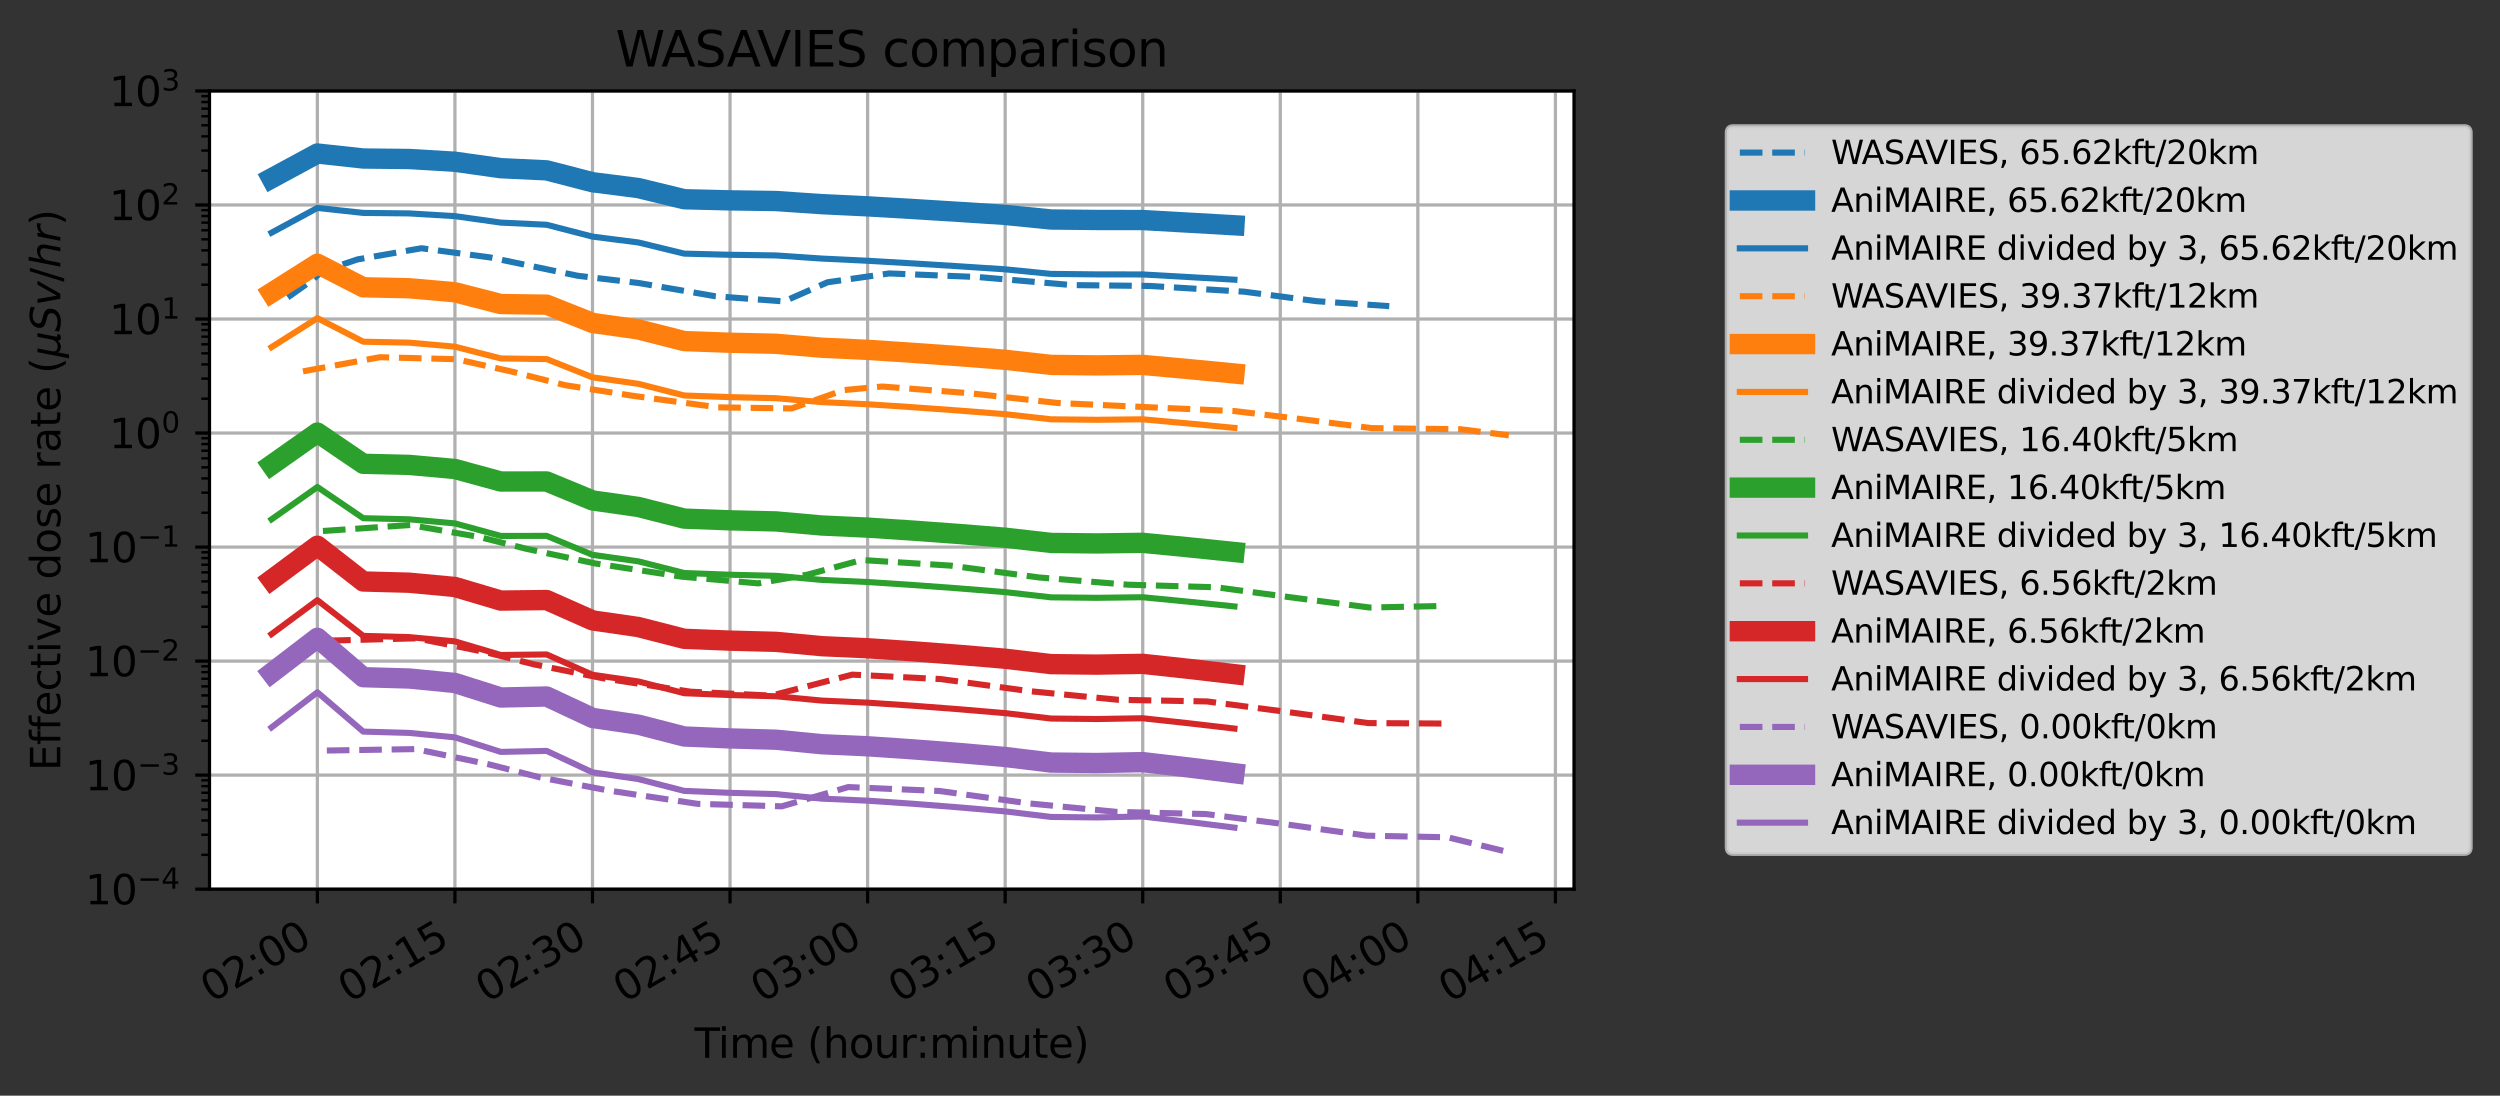 <?xml version="1.0" encoding="utf-8" standalone="no"?>
<!DOCTYPE svg PUBLIC "-//W3C//DTD SVG 1.1//EN"
  "http://www.w3.org/Graphics/SVG/1.1/DTD/svg11.dtd">
<svg xmlns:xlink="http://www.w3.org/1999/xlink" width="613.396pt" height="268.827pt" viewBox="0 0 613.396 268.827" xmlns="http://www.w3.org/2000/svg" version="1.1">
 <rect x="0" y="0" width="613.396" height="268.827" fill="#333333" stroke="none"/>
 <defs>
  <style type="text/css">*{stroke-linejoin: round; stroke-linecap: butt}</style>
 </defs>
 <g id="figure_1">
  <g id="patch_1">
   <path d="M 0 268.827 
L 613.396 268.827 
L 613.396 0 
L 0 0 
L 0 268.827 
z
" style="fill: none"/>
  </g>
  <g id="axes_1">
   <g id="patch_2">
    <path d="M 51.4 218.158 
L 386.2 218.158 
L 386.2 22.318 
L 51.4 22.318 
z
" style="fill: #ffffff"/>
   </g>
   <g id="matplotlib.axis_1">
    <g id="xtick_1">
     <g id="line2d_1">
      <path d="M 77.869 218.158 
L 77.869 22.318 
" clip-path="url(#p4134705002)" style="fill: none; stroke: #b0b0b0; stroke-width: 0.8; stroke-linecap: square"/>
     </g>
     <g id="line2d_2">
      <defs>
       <path id="m338b362f01" d="M 0 0 
L 0 3.5 
" style="stroke: #000000; stroke-width: 0.8"/>
      </defs>
      <g>
       <use xlink:href="#m338b362f01" x="77.869" y="218.158" style="stroke: #000000; stroke-width: 0.8"/>
      </g>
     </g>
     <g id="text_1">
      <!-- 02:00 -->
      <g transform="translate(51.871 246.148)rotate(-30)scale(0.1 -0.1)">
       <defs>
        <path id="DejaVuSans-30" d="M 2034 4250 
Q 1547 4250 1301 3770 
Q 1056 3291 1056 2328 
Q 1056 1369 1301 889 
Q 1547 409 2034 409 
Q 2525 409 2770 889 
Q 3016 1369 3016 2328 
Q 3016 3291 2770 3770 
Q 2525 4250 2034 4250 
z
M 2034 4750 
Q 2819 4750 3233 4129 
Q 3647 3509 3647 2328 
Q 3647 1150 3233 529 
Q 2819 -91 2034 -91 
Q 1250 -91 836 529 
Q 422 1150 422 2328 
Q 422 3509 836 4129 
Q 1250 4750 2034 4750 
z
" transform="scale(0.016)"/>
        <path id="DejaVuSans-32" d="M 1228 531 
L 3431 531 
L 3431 0 
L 469 0 
L 469 531 
Q 828 903 1448 1529 
Q 2069 2156 2228 2338 
Q 2531 2678 2651 2914 
Q 2772 3150 2772 3378 
Q 2772 3750 2511 3984 
Q 2250 4219 1831 4219 
Q 1534 4219 1204 4116 
Q 875 4013 500 3803 
L 500 4441 
Q 881 4594 1212 4672 
Q 1544 4750 1819 4750 
Q 2544 4750 2975 4387 
Q 3406 4025 3406 3419 
Q 3406 3131 3298 2873 
Q 3191 2616 2906 2266 
Q 2828 2175 2409 1742 
Q 1991 1309 1228 531 
z
" transform="scale(0.016)"/>
        <path id="DejaVuSans-3a" d="M 750 794 
L 1409 794 
L 1409 0 
L 750 0 
L 750 794 
z
M 750 3309 
L 1409 3309 
L 1409 2516 
L 750 2516 
L 750 3309 
z
" transform="scale(0.016)"/>
       </defs>
       <use xlink:href="#DejaVuSans-30"/>
       <use xlink:href="#DejaVuSans-32" x="63.623"/>
       <use xlink:href="#DejaVuSans-3a" x="127.246"/>
       <use xlink:href="#DejaVuSans-30" x="160.938"/>
       <use xlink:href="#DejaVuSans-30" x="224.561"/>
      </g>
     </g>
    </g>
    <g id="xtick_2">
     <g id="line2d_3">
      <path d="M 111.62 218.158 
L 111.62 22.318 
" clip-path="url(#p4134705002)" style="fill: none; stroke: #b0b0b0; stroke-width: 0.8; stroke-linecap: square"/>
     </g>
     <g id="line2d_4">
      <g>
       <use xlink:href="#m338b362f01" x="111.62" y="218.158" style="stroke: #000000; stroke-width: 0.8"/>
      </g>
     </g>
     <g id="text_2">
      <!-- 02:15 -->
      <g transform="translate(85.623 246.148)rotate(-30)scale(0.1 -0.1)">
       <defs>
        <path id="DejaVuSans-31" d="M 794 531 
L 1825 531 
L 1825 4091 
L 703 3866 
L 703 4441 
L 1819 4666 
L 2450 4666 
L 2450 531 
L 3481 531 
L 3481 0 
L 794 0 
L 794 531 
z
" transform="scale(0.016)"/>
        <path id="DejaVuSans-35" d="M 691 4666 
L 3169 4666 
L 3169 4134 
L 1269 4134 
L 1269 2991 
Q 1406 3038 1543 3061 
Q 1681 3084 1819 3084 
Q 2600 3084 3056 2656 
Q 3513 2228 3513 1497 
Q 3513 744 3044 326 
Q 2575 -91 1722 -91 
Q 1428 -91 1123 -41 
Q 819 9 494 109 
L 494 744 
Q 775 591 1075 516 
Q 1375 441 1709 441 
Q 2250 441 2565 725 
Q 2881 1009 2881 1497 
Q 2881 1984 2565 2268 
Q 2250 2553 1709 2553 
Q 1456 2553 1204 2497 
Q 953 2441 691 2322 
L 691 4666 
z
" transform="scale(0.016)"/>
       </defs>
       <use xlink:href="#DejaVuSans-30"/>
       <use xlink:href="#DejaVuSans-32" x="63.623"/>
       <use xlink:href="#DejaVuSans-3a" x="127.246"/>
       <use xlink:href="#DejaVuSans-31" x="160.938"/>
       <use xlink:href="#DejaVuSans-35" x="224.561"/>
      </g>
     </g>
    </g>
    <g id="xtick_3">
     <g id="line2d_5">
      <path d="M 145.372 218.158 
L 145.372 22.318 
" clip-path="url(#p4134705002)" style="fill: none; stroke: #b0b0b0; stroke-width: 0.8; stroke-linecap: square"/>
     </g>
     <g id="line2d_6">
      <g>
       <use xlink:href="#m338b362f01" x="145.372" y="218.158" style="stroke: #000000; stroke-width: 0.8"/>
      </g>
     </g>
     <g id="text_3">
      <!-- 02:30 -->
      <g transform="translate(119.374 246.148)rotate(-30)scale(0.1 -0.1)">
       <defs>
        <path id="DejaVuSans-33" d="M 2597 2516 
Q 3050 2419 3304 2112 
Q 3559 1806 3559 1356 
Q 3559 666 3084 287 
Q 2609 -91 1734 -91 
Q 1441 -91 1130 -33 
Q 819 25 488 141 
L 488 750 
Q 750 597 1062 519 
Q 1375 441 1716 441 
Q 2309 441 2620 675 
Q 2931 909 2931 1356 
Q 2931 1769 2642 2001 
Q 2353 2234 1838 2234 
L 1294 2234 
L 1294 2753 
L 1863 2753 
Q 2328 2753 2575 2939 
Q 2822 3125 2822 3475 
Q 2822 3834 2567 4026 
Q 2313 4219 1838 4219 
Q 1578 4219 1281 4162 
Q 984 4106 628 3988 
L 628 4550 
Q 988 4650 1302 4700 
Q 1616 4750 1894 4750 
Q 2613 4750 3031 4423 
Q 3450 4097 3450 3541 
Q 3450 3153 3228 2886 
Q 3006 2619 2597 2516 
z
" transform="scale(0.016)"/>
       </defs>
       <use xlink:href="#DejaVuSans-30"/>
       <use xlink:href="#DejaVuSans-32" x="63.623"/>
       <use xlink:href="#DejaVuSans-3a" x="127.246"/>
       <use xlink:href="#DejaVuSans-33" x="160.938"/>
       <use xlink:href="#DejaVuSans-30" x="224.561"/>
      </g>
     </g>
    </g>
    <g id="xtick_4">
     <g id="line2d_7">
      <path d="M 179.123 218.158 
L 179.123 22.318 
" clip-path="url(#p4134705002)" style="fill: none; stroke: #b0b0b0; stroke-width: 0.8; stroke-linecap: square"/>
     </g>
     <g id="line2d_8">
      <g>
       <use xlink:href="#m338b362f01" x="179.123" y="218.158" style="stroke: #000000; stroke-width: 0.8"/>
      </g>
     </g>
     <g id="text_4">
      <!-- 02:45 -->
      <g transform="translate(153.126 246.148)rotate(-30)scale(0.1 -0.1)">
       <defs>
        <path id="DejaVuSans-34" d="M 2419 4116 
L 825 1625 
L 2419 1625 
L 2419 4116 
z
M 2253 4666 
L 3047 4666 
L 3047 1625 
L 3713 1625 
L 3713 1100 
L 3047 1100 
L 3047 0 
L 2419 0 
L 2419 1100 
L 313 1100 
L 313 1709 
L 2253 4666 
z
" transform="scale(0.016)"/>
       </defs>
       <use xlink:href="#DejaVuSans-30"/>
       <use xlink:href="#DejaVuSans-32" x="63.623"/>
       <use xlink:href="#DejaVuSans-3a" x="127.246"/>
       <use xlink:href="#DejaVuSans-34" x="160.938"/>
       <use xlink:href="#DejaVuSans-35" x="224.561"/>
      </g>
     </g>
    </g>
    <g id="xtick_5">
     <g id="line2d_9">
      <path d="M 212.875 218.158 
L 212.875 22.318 
" clip-path="url(#p4134705002)" style="fill: none; stroke: #b0b0b0; stroke-width: 0.8; stroke-linecap: square"/>
     </g>
     <g id="line2d_10">
      <g>
       <use xlink:href="#m338b362f01" x="212.875" y="218.158" style="stroke: #000000; stroke-width: 0.8"/>
      </g>
     </g>
     <g id="text_5">
      <!-- 03:00 -->
      <g transform="translate(186.877 246.148)rotate(-30)scale(0.1 -0.1)">
       <use xlink:href="#DejaVuSans-30"/>
       <use xlink:href="#DejaVuSans-33" x="63.623"/>
       <use xlink:href="#DejaVuSans-3a" x="127.246"/>
       <use xlink:href="#DejaVuSans-30" x="160.938"/>
       <use xlink:href="#DejaVuSans-30" x="224.561"/>
      </g>
     </g>
    </g>
    <g id="xtick_6">
     <g id="line2d_11">
      <path d="M 246.626 218.158 
L 246.626 22.318 
" clip-path="url(#p4134705002)" style="fill: none; stroke: #b0b0b0; stroke-width: 0.8; stroke-linecap: square"/>
     </g>
     <g id="line2d_12">
      <g>
       <use xlink:href="#m338b362f01" x="246.626" y="218.158" style="stroke: #000000; stroke-width: 0.8"/>
      </g>
     </g>
     <g id="text_6">
      <!-- 03:15 -->
      <g transform="translate(220.629 246.148)rotate(-30)scale(0.1 -0.1)">
       <use xlink:href="#DejaVuSans-30"/>
       <use xlink:href="#DejaVuSans-33" x="63.623"/>
       <use xlink:href="#DejaVuSans-3a" x="127.246"/>
       <use xlink:href="#DejaVuSans-31" x="160.938"/>
       <use xlink:href="#DejaVuSans-35" x="224.561"/>
      </g>
     </g>
    </g>
    <g id="xtick_7">
     <g id="line2d_13">
      <path d="M 280.378 218.158 
L 280.378 22.318 
" clip-path="url(#p4134705002)" style="fill: none; stroke: #b0b0b0; stroke-width: 0.8; stroke-linecap: square"/>
     </g>
     <g id="line2d_14">
      <g>
       <use xlink:href="#m338b362f01" x="280.378" y="218.158" style="stroke: #000000; stroke-width: 0.8"/>
      </g>
     </g>
     <g id="text_7">
      <!-- 03:30 -->
      <g transform="translate(254.38 246.148)rotate(-30)scale(0.1 -0.1)">
       <use xlink:href="#DejaVuSans-30"/>
       <use xlink:href="#DejaVuSans-33" x="63.623"/>
       <use xlink:href="#DejaVuSans-3a" x="127.246"/>
       <use xlink:href="#DejaVuSans-33" x="160.938"/>
       <use xlink:href="#DejaVuSans-30" x="224.561"/>
      </g>
     </g>
    </g>
    <g id="xtick_8">
     <g id="line2d_15">
      <path d="M 314.129 218.158 
L 314.129 22.318 
" clip-path="url(#p4134705002)" style="fill: none; stroke: #b0b0b0; stroke-width: 0.8; stroke-linecap: square"/>
     </g>
     <g id="line2d_16">
      <g>
       <use xlink:href="#m338b362f01" x="314.129" y="218.158" style="stroke: #000000; stroke-width: 0.8"/>
      </g>
     </g>
     <g id="text_8">
      <!-- 03:45 -->
      <g transform="translate(288.132 246.148)rotate(-30)scale(0.1 -0.1)">
       <use xlink:href="#DejaVuSans-30"/>
       <use xlink:href="#DejaVuSans-33" x="63.623"/>
       <use xlink:href="#DejaVuSans-3a" x="127.246"/>
       <use xlink:href="#DejaVuSans-34" x="160.938"/>
       <use xlink:href="#DejaVuSans-35" x="224.561"/>
      </g>
     </g>
    </g>
    <g id="xtick_9">
     <g id="line2d_17">
      <path d="M 347.881 218.158 
L 347.881 22.318 
" clip-path="url(#p4134705002)" style="fill: none; stroke: #b0b0b0; stroke-width: 0.8; stroke-linecap: square"/>
     </g>
     <g id="line2d_18">
      <g>
       <use xlink:href="#m338b362f01" x="347.881" y="218.158" style="stroke: #000000; stroke-width: 0.8"/>
      </g>
     </g>
     <g id="text_9">
      <!-- 04:00 -->
      <g transform="translate(321.883 246.148)rotate(-30)scale(0.1 -0.1)">
       <use xlink:href="#DejaVuSans-30"/>
       <use xlink:href="#DejaVuSans-34" x="63.623"/>
       <use xlink:href="#DejaVuSans-3a" x="127.246"/>
       <use xlink:href="#DejaVuSans-30" x="160.938"/>
       <use xlink:href="#DejaVuSans-30" x="224.561"/>
      </g>
     </g>
    </g>
    <g id="xtick_10">
     <g id="line2d_19">
      <path d="M 381.633 218.158 
L 381.633 22.318 
" clip-path="url(#p4134705002)" style="fill: none; stroke: #b0b0b0; stroke-width: 0.8; stroke-linecap: square"/>
     </g>
     <g id="line2d_20">
      <g>
       <use xlink:href="#m338b362f01" x="381.633" y="218.158" style="stroke: #000000; stroke-width: 0.8"/>
      </g>
     </g>
     <g id="text_10">
      <!-- 04:15 -->
      <g transform="translate(355.635 246.148)rotate(-30)scale(0.1 -0.1)">
       <use xlink:href="#DejaVuSans-30"/>
       <use xlink:href="#DejaVuSans-34" x="63.623"/>
       <use xlink:href="#DejaVuSans-3a" x="127.246"/>
       <use xlink:href="#DejaVuSans-31" x="160.938"/>
       <use xlink:href="#DejaVuSans-35" x="224.561"/>
      </g>
     </g>
    </g>
    <g id="text_11">
     <!-- Time (hour:minute) -->
     <g transform="translate(170.393 259.547)scale(0.1 -0.1)">
      <defs>
       <path id="DejaVuSans-54" d="M -19 4666 
L 3928 4666 
L 3928 4134 
L 2272 4134 
L 2272 0 
L 1638 0 
L 1638 4134 
L -19 4134 
L -19 4666 
z
" transform="scale(0.016)"/>
       <path id="DejaVuSans-69" d="M 603 3500 
L 1178 3500 
L 1178 0 
L 603 0 
L 603 3500 
z
M 603 4863 
L 1178 4863 
L 1178 4134 
L 603 4134 
L 603 4863 
z
" transform="scale(0.016)"/>
       <path id="DejaVuSans-6d" d="M 3328 2828 
Q 3544 3216 3844 3400 
Q 4144 3584 4550 3584 
Q 5097 3584 5394 3201 
Q 5691 2819 5691 2113 
L 5691 0 
L 5113 0 
L 5113 2094 
Q 5113 2597 4934 2840 
Q 4756 3084 4391 3084 
Q 3944 3084 3684 2787 
Q 3425 2491 3425 1978 
L 3425 0 
L 2847 0 
L 2847 2094 
Q 2847 2600 2669 2842 
Q 2491 3084 2119 3084 
Q 1678 3084 1418 2786 
Q 1159 2488 1159 1978 
L 1159 0 
L 581 0 
L 581 3500 
L 1159 3500 
L 1159 2956 
Q 1356 3278 1631 3431 
Q 1906 3584 2284 3584 
Q 2666 3584 2933 3390 
Q 3200 3197 3328 2828 
z
" transform="scale(0.016)"/>
       <path id="DejaVuSans-65" d="M 3597 1894 
L 3597 1613 
L 953 1613 
Q 991 1019 1311 708 
Q 1631 397 2203 397 
Q 2534 397 2845 478 
Q 3156 559 3463 722 
L 3463 178 
Q 3153 47 2828 -22 
Q 2503 -91 2169 -91 
Q 1331 -91 842 396 
Q 353 884 353 1716 
Q 353 2575 817 3079 
Q 1281 3584 2069 3584 
Q 2775 3584 3186 3129 
Q 3597 2675 3597 1894 
z
M 3022 2063 
Q 3016 2534 2758 2815 
Q 2500 3097 2075 3097 
Q 1594 3097 1305 2825 
Q 1016 2553 972 2059 
L 3022 2063 
z
" transform="scale(0.016)"/>
       <path id="DejaVuSans-20" transform="scale(0.016)"/>
       <path id="DejaVuSans-28" d="M 1984 4856 
Q 1566 4138 1362 3434 
Q 1159 2731 1159 2009 
Q 1159 1288 1364 580 
Q 1569 -128 1984 -844 
L 1484 -844 
Q 1016 -109 783 600 
Q 550 1309 550 2009 
Q 550 2706 781 3412 
Q 1013 4119 1484 4856 
L 1984 4856 
z
" transform="scale(0.016)"/>
       <path id="DejaVuSans-68" d="M 3513 2113 
L 3513 0 
L 2938 0 
L 2938 2094 
Q 2938 2591 2744 2837 
Q 2550 3084 2163 3084 
Q 1697 3084 1428 2787 
Q 1159 2491 1159 1978 
L 1159 0 
L 581 0 
L 581 4863 
L 1159 4863 
L 1159 2956 
Q 1366 3272 1645 3428 
Q 1925 3584 2291 3584 
Q 2894 3584 3203 3211 
Q 3513 2838 3513 2113 
z
" transform="scale(0.016)"/>
       <path id="DejaVuSans-6f" d="M 1959 3097 
Q 1497 3097 1228 2736 
Q 959 2375 959 1747 
Q 959 1119 1226 758 
Q 1494 397 1959 397 
Q 2419 397 2687 759 
Q 2956 1122 2956 1747 
Q 2956 2369 2687 2733 
Q 2419 3097 1959 3097 
z
M 1959 3584 
Q 2709 3584 3137 3096 
Q 3566 2609 3566 1747 
Q 3566 888 3137 398 
Q 2709 -91 1959 -91 
Q 1206 -91 779 398 
Q 353 888 353 1747 
Q 353 2609 779 3096 
Q 1206 3584 1959 3584 
z
" transform="scale(0.016)"/>
       <path id="DejaVuSans-75" d="M 544 1381 
L 544 3500 
L 1119 3500 
L 1119 1403 
Q 1119 906 1312 657 
Q 1506 409 1894 409 
Q 2359 409 2629 706 
Q 2900 1003 2900 1516 
L 2900 3500 
L 3475 3500 
L 3475 0 
L 2900 0 
L 2900 538 
Q 2691 219 2414 64 
Q 2138 -91 1772 -91 
Q 1169 -91 856 284 
Q 544 659 544 1381 
z
M 1991 3584 
L 1991 3584 
z
" transform="scale(0.016)"/>
       <path id="DejaVuSans-72" d="M 2631 2963 
Q 2534 3019 2420 3045 
Q 2306 3072 2169 3072 
Q 1681 3072 1420 2755 
Q 1159 2438 1159 1844 
L 1159 0 
L 581 0 
L 581 3500 
L 1159 3500 
L 1159 2956 
Q 1341 3275 1631 3429 
Q 1922 3584 2338 3584 
Q 2397 3584 2469 3576 
Q 2541 3569 2628 3553 
L 2631 2963 
z
" transform="scale(0.016)"/>
       <path id="DejaVuSans-6e" d="M 3513 2113 
L 3513 0 
L 2938 0 
L 2938 2094 
Q 2938 2591 2744 2837 
Q 2550 3084 2163 3084 
Q 1697 3084 1428 2787 
Q 1159 2491 1159 1978 
L 1159 0 
L 581 0 
L 581 3500 
L 1159 3500 
L 1159 2956 
Q 1366 3272 1645 3428 
Q 1925 3584 2291 3584 
Q 2894 3584 3203 3211 
Q 3513 2838 3513 2113 
z
" transform="scale(0.016)"/>
       <path id="DejaVuSans-74" d="M 1172 4494 
L 1172 3500 
L 2356 3500 
L 2356 3053 
L 1172 3053 
L 1172 1153 
Q 1172 725 1289 603 
Q 1406 481 1766 481 
L 2356 481 
L 2356 0 
L 1766 0 
Q 1100 0 847 248 
Q 594 497 594 1153 
L 594 3053 
L 172 3053 
L 172 3500 
L 594 3500 
L 594 4494 
L 1172 4494 
z
" transform="scale(0.016)"/>
       <path id="DejaVuSans-29" d="M 513 4856 
L 1013 4856 
Q 1481 4119 1714 3412 
Q 1947 2706 1947 2009 
Q 1947 1309 1714 600 
Q 1481 -109 1013 -844 
L 513 -844 
Q 928 -128 1133 580 
Q 1338 1288 1338 2009 
Q 1338 2731 1133 3434 
Q 928 4138 513 4856 
z
" transform="scale(0.016)"/>
      </defs>
      <use xlink:href="#DejaVuSans-54"/>
      <use xlink:href="#DejaVuSans-69" x="57.959"/>
      <use xlink:href="#DejaVuSans-6d" x="85.742"/>
      <use xlink:href="#DejaVuSans-65" x="183.154"/>
      <use xlink:href="#DejaVuSans-20" x="244.678"/>
      <use xlink:href="#DejaVuSans-28" x="276.465"/>
      <use xlink:href="#DejaVuSans-68" x="315.479"/>
      <use xlink:href="#DejaVuSans-6f" x="378.857"/>
      <use xlink:href="#DejaVuSans-75" x="440.039"/>
      <use xlink:href="#DejaVuSans-72" x="503.418"/>
      <use xlink:href="#DejaVuSans-3a" x="542.781"/>
      <use xlink:href="#DejaVuSans-6d" x="576.473"/>
      <use xlink:href="#DejaVuSans-69" x="673.885"/>
      <use xlink:href="#DejaVuSans-6e" x="701.668"/>
      <use xlink:href="#DejaVuSans-75" x="765.047"/>
      <use xlink:href="#DejaVuSans-74" x="828.426"/>
      <use xlink:href="#DejaVuSans-65" x="867.635"/>
      <use xlink:href="#DejaVuSans-29" x="929.158"/>
     </g>
    </g>
   </g>
   <g id="matplotlib.axis_2">
    <g id="ytick_1">
     <g id="line2d_21">
      <path d="M 51.4 218.158 
L 386.2 218.158 
" clip-path="url(#p4134705002)" style="fill: none; stroke: #b0b0b0; stroke-width: 0.8; stroke-linecap: square"/>
     </g>
     <g id="line2d_22">
      <defs>
       <path id="mcbdf3999be" d="M 0 0 
L -3.5 0 
" style="stroke: #000000; stroke-width: 0.8"/>
      </defs>
      <g>
       <use xlink:href="#mcbdf3999be" x="51.4" y="218.158" style="stroke: #000000; stroke-width: 0.8"/>
      </g>
     </g>
     <g id="text_12">
      <!-- $\mathdefault{10^{-4}}$ -->
      <g transform="translate(20.9 221.957)scale(0.1 -0.1)">
       <defs>
        <path id="DejaVuSans-2212" d="M 678 2272 
L 4684 2272 
L 4684 1741 
L 678 1741 
L 678 2272 
z
" transform="scale(0.016)"/>
       </defs>
       <use xlink:href="#DejaVuSans-31" transform="translate(0 0.684)"/>
       <use xlink:href="#DejaVuSans-30" transform="translate(63.623 0.684)"/>
       <use xlink:href="#DejaVuSans-2212" transform="translate(128.203 38.966)scale(0.7)"/>
       <use xlink:href="#DejaVuSans-34" transform="translate(186.855 38.966)scale(0.7)"/>
      </g>
     </g>
    </g>
    <g id="ytick_2">
     <g id="line2d_23">
      <path d="M 51.4 190.181 
L 386.2 190.181 
" clip-path="url(#p4134705002)" style="fill: none; stroke: #b0b0b0; stroke-width: 0.8; stroke-linecap: square"/>
     </g>
     <g id="line2d_24">
      <g>
       <use xlink:href="#mcbdf3999be" x="51.4" y="190.181" style="stroke: #000000; stroke-width: 0.8"/>
      </g>
     </g>
     <g id="text_13">
      <!-- $\mathdefault{10^{-3}}$ -->
      <g transform="translate(20.9 193.98)scale(0.1 -0.1)">
       <use xlink:href="#DejaVuSans-31" transform="translate(0 0.766)"/>
       <use xlink:href="#DejaVuSans-30" transform="translate(63.623 0.766)"/>
       <use xlink:href="#DejaVuSans-2212" transform="translate(128.203 39.047)scale(0.7)"/>
       <use xlink:href="#DejaVuSans-33" transform="translate(186.855 39.047)scale(0.7)"/>
      </g>
     </g>
    </g>
    <g id="ytick_3">
     <g id="line2d_25">
      <path d="M 51.4 162.204 
L 386.2 162.204 
" clip-path="url(#p4134705002)" style="fill: none; stroke: #b0b0b0; stroke-width: 0.8; stroke-linecap: square"/>
     </g>
     <g id="line2d_26">
      <g>
       <use xlink:href="#mcbdf3999be" x="51.4" y="162.204" style="stroke: #000000; stroke-width: 0.8"/>
      </g>
     </g>
     <g id="text_14">
      <!-- $\mathdefault{10^{-2}}$ -->
      <g transform="translate(20.9 166.003)scale(0.1 -0.1)">
       <use xlink:href="#DejaVuSans-31" transform="translate(0 0.766)"/>
       <use xlink:href="#DejaVuSans-30" transform="translate(63.623 0.766)"/>
       <use xlink:href="#DejaVuSans-2212" transform="translate(128.203 39.047)scale(0.7)"/>
       <use xlink:href="#DejaVuSans-32" transform="translate(186.855 39.047)scale(0.7)"/>
      </g>
     </g>
    </g>
    <g id="ytick_4">
     <g id="line2d_27">
      <path d="M 51.4 134.227 
L 386.2 134.227 
" clip-path="url(#p4134705002)" style="fill: none; stroke: #b0b0b0; stroke-width: 0.8; stroke-linecap: square"/>
     </g>
     <g id="line2d_28">
      <g>
       <use xlink:href="#mcbdf3999be" x="51.4" y="134.227" style="stroke: #000000; stroke-width: 0.8"/>
      </g>
     </g>
     <g id="text_15">
      <!-- $\mathdefault{10^{-1}}$ -->
      <g transform="translate(20.9 138.026)scale(0.1 -0.1)">
       <use xlink:href="#DejaVuSans-31" transform="translate(0 0.684)"/>
       <use xlink:href="#DejaVuSans-30" transform="translate(63.623 0.684)"/>
       <use xlink:href="#DejaVuSans-2212" transform="translate(128.203 38.966)scale(0.7)"/>
       <use xlink:href="#DejaVuSans-31" transform="translate(186.855 38.966)scale(0.7)"/>
      </g>
     </g>
    </g>
    <g id="ytick_5">
     <g id="line2d_29">
      <path d="M 51.4 106.25 
L 386.2 106.25 
" clip-path="url(#p4134705002)" style="fill: none; stroke: #b0b0b0; stroke-width: 0.8; stroke-linecap: square"/>
     </g>
     <g id="line2d_30">
      <g>
       <use xlink:href="#mcbdf3999be" x="51.4" y="106.25" style="stroke: #000000; stroke-width: 0.8"/>
      </g>
     </g>
     <g id="text_16">
      <!-- $\mathdefault{10^{0}}$ -->
      <g transform="translate(26.8 110.049)scale(0.1 -0.1)">
       <use xlink:href="#DejaVuSans-31" transform="translate(0 0.766)"/>
       <use xlink:href="#DejaVuSans-30" transform="translate(63.623 0.766)"/>
       <use xlink:href="#DejaVuSans-30" transform="translate(128.203 39.047)scale(0.7)"/>
      </g>
     </g>
    </g>
    <g id="ytick_6">
     <g id="line2d_31">
      <path d="M 51.4 78.272 
L 386.2 78.272 
" clip-path="url(#p4134705002)" style="fill: none; stroke: #b0b0b0; stroke-width: 0.8; stroke-linecap: square"/>
     </g>
     <g id="line2d_32">
      <g>
       <use xlink:href="#mcbdf3999be" x="51.4" y="78.272" style="stroke: #000000; stroke-width: 0.8"/>
      </g>
     </g>
     <g id="text_17">
      <!-- $\mathdefault{10^{1}}$ -->
      <g transform="translate(26.8 82.072)scale(0.1 -0.1)">
       <use xlink:href="#DejaVuSans-31" transform="translate(0 0.684)"/>
       <use xlink:href="#DejaVuSans-30" transform="translate(63.623 0.684)"/>
       <use xlink:href="#DejaVuSans-31" transform="translate(128.203 38.966)scale(0.7)"/>
      </g>
     </g>
    </g>
    <g id="ytick_7">
     <g id="line2d_33">
      <path d="M 51.4 50.295 
L 386.2 50.295 
" clip-path="url(#p4134705002)" style="fill: none; stroke: #b0b0b0; stroke-width: 0.8; stroke-linecap: square"/>
     </g>
     <g id="line2d_34">
      <g>
       <use xlink:href="#mcbdf3999be" x="51.4" y="50.295" style="stroke: #000000; stroke-width: 0.8"/>
      </g>
     </g>
     <g id="text_18">
      <!-- $\mathdefault{10^{2}}$ -->
      <g transform="translate(26.8 54.094)scale(0.1 -0.1)">
       <use xlink:href="#DejaVuSans-31" transform="translate(0 0.766)"/>
       <use xlink:href="#DejaVuSans-30" transform="translate(63.623 0.766)"/>
       <use xlink:href="#DejaVuSans-32" transform="translate(128.203 39.047)scale(0.7)"/>
      </g>
     </g>
    </g>
    <g id="ytick_8">
     <g id="line2d_35">
      <path d="M 51.4 22.318 
L 386.2 22.318 
" clip-path="url(#p4134705002)" style="fill: none; stroke: #b0b0b0; stroke-width: 0.8; stroke-linecap: square"/>
     </g>
     <g id="line2d_36">
      <g>
       <use xlink:href="#mcbdf3999be" x="51.4" y="22.318" style="stroke: #000000; stroke-width: 0.8"/>
      </g>
     </g>
     <g id="text_19">
      <!-- $\mathdefault{10^{3}}$ -->
      <g transform="translate(26.8 26.117)scale(0.1 -0.1)">
       <use xlink:href="#DejaVuSans-31" transform="translate(0 0.766)"/>
       <use xlink:href="#DejaVuSans-30" transform="translate(63.623 0.766)"/>
       <use xlink:href="#DejaVuSans-33" transform="translate(128.203 39.047)scale(0.7)"/>
      </g>
     </g>
    </g>
    <g id="ytick_9">
     <g id="line2d_37">
      <defs>
       <path id="mdae0c58d65" d="M 0 0 
L -2 0 
" style="stroke: #000000; stroke-width: 0.6"/>
      </defs>
      <g>
       <use xlink:href="#mdae0c58d65" x="51.4" y="209.736" style="stroke: #000000; stroke-width: 0.6"/>
      </g>
     </g>
    </g>
    <g id="ytick_10">
     <g id="line2d_38">
      <g>
       <use xlink:href="#mdae0c58d65" x="51.4" y="204.81" style="stroke: #000000; stroke-width: 0.6"/>
      </g>
     </g>
    </g>
    <g id="ytick_11">
     <g id="line2d_39">
      <g>
       <use xlink:href="#mdae0c58d65" x="51.4" y="201.314" style="stroke: #000000; stroke-width: 0.6"/>
      </g>
     </g>
    </g>
    <g id="ytick_12">
     <g id="line2d_40">
      <g>
       <use xlink:href="#mdae0c58d65" x="51.4" y="198.603" style="stroke: #000000; stroke-width: 0.6"/>
      </g>
     </g>
    </g>
    <g id="ytick_13">
     <g id="line2d_41">
      <g>
       <use xlink:href="#mdae0c58d65" x="51.4" y="196.388" style="stroke: #000000; stroke-width: 0.6"/>
      </g>
     </g>
    </g>
    <g id="ytick_14">
     <g id="line2d_42">
      <g>
       <use xlink:href="#mdae0c58d65" x="51.4" y="194.515" style="stroke: #000000; stroke-width: 0.6"/>
      </g>
     </g>
    </g>
    <g id="ytick_15">
     <g id="line2d_43">
      <g>
       <use xlink:href="#mdae0c58d65" x="51.4" y="192.892" style="stroke: #000000; stroke-width: 0.6"/>
      </g>
     </g>
    </g>
    <g id="ytick_16">
     <g id="line2d_44">
      <g>
       <use xlink:href="#mdae0c58d65" x="51.4" y="191.461" style="stroke: #000000; stroke-width: 0.6"/>
      </g>
     </g>
    </g>
    <g id="ytick_17">
     <g id="line2d_45">
      <g>
       <use xlink:href="#mdae0c58d65" x="51.4" y="181.759" style="stroke: #000000; stroke-width: 0.6"/>
      </g>
     </g>
    </g>
    <g id="ytick_18">
     <g id="line2d_46">
      <g>
       <use xlink:href="#mdae0c58d65" x="51.4" y="176.832" style="stroke: #000000; stroke-width: 0.6"/>
      </g>
     </g>
    </g>
    <g id="ytick_19">
     <g id="line2d_47">
      <g>
       <use xlink:href="#mdae0c58d65" x="51.4" y="173.337" style="stroke: #000000; stroke-width: 0.6"/>
      </g>
     </g>
    </g>
    <g id="ytick_20">
     <g id="line2d_48">
      <g>
       <use xlink:href="#mdae0c58d65" x="51.4" y="170.626" style="stroke: #000000; stroke-width: 0.6"/>
      </g>
     </g>
    </g>
    <g id="ytick_21">
     <g id="line2d_49">
      <g>
       <use xlink:href="#mdae0c58d65" x="51.4" y="168.411" style="stroke: #000000; stroke-width: 0.6"/>
      </g>
     </g>
    </g>
    <g id="ytick_22">
     <g id="line2d_50">
      <g>
       <use xlink:href="#mdae0c58d65" x="51.4" y="166.538" style="stroke: #000000; stroke-width: 0.6"/>
      </g>
     </g>
    </g>
    <g id="ytick_23">
     <g id="line2d_51">
      <g>
       <use xlink:href="#mdae0c58d65" x="51.4" y="164.915" style="stroke: #000000; stroke-width: 0.6"/>
      </g>
     </g>
    </g>
    <g id="ytick_24">
     <g id="line2d_52">
      <g>
       <use xlink:href="#mdae0c58d65" x="51.4" y="163.484" style="stroke: #000000; stroke-width: 0.6"/>
      </g>
     </g>
    </g>
    <g id="ytick_25">
     <g id="line2d_53">
      <g>
       <use xlink:href="#mdae0c58d65" x="51.4" y="153.782" style="stroke: #000000; stroke-width: 0.6"/>
      </g>
     </g>
    </g>
    <g id="ytick_26">
     <g id="line2d_54">
      <g>
       <use xlink:href="#mdae0c58d65" x="51.4" y="148.855" style="stroke: #000000; stroke-width: 0.6"/>
      </g>
     </g>
    </g>
    <g id="ytick_27">
     <g id="line2d_55">
      <g>
       <use xlink:href="#mdae0c58d65" x="51.4" y="145.36" style="stroke: #000000; stroke-width: 0.6"/>
      </g>
     </g>
    </g>
    <g id="ytick_28">
     <g id="line2d_56">
      <g>
       <use xlink:href="#mdae0c58d65" x="51.4" y="142.649" style="stroke: #000000; stroke-width: 0.6"/>
      </g>
     </g>
    </g>
    <g id="ytick_29">
     <g id="line2d_57">
      <g>
       <use xlink:href="#mdae0c58d65" x="51.4" y="140.433" style="stroke: #000000; stroke-width: 0.6"/>
      </g>
     </g>
    </g>
    <g id="ytick_30">
     <g id="line2d_58">
      <g>
       <use xlink:href="#mdae0c58d65" x="51.4" y="138.56" style="stroke: #000000; stroke-width: 0.6"/>
      </g>
     </g>
    </g>
    <g id="ytick_31">
     <g id="line2d_59">
      <g>
       <use xlink:href="#mdae0c58d65" x="51.4" y="136.938" style="stroke: #000000; stroke-width: 0.6"/>
      </g>
     </g>
    </g>
    <g id="ytick_32">
     <g id="line2d_60">
      <g>
       <use xlink:href="#mdae0c58d65" x="51.4" y="135.507" style="stroke: #000000; stroke-width: 0.6"/>
      </g>
     </g>
    </g>
    <g id="ytick_33">
     <g id="line2d_61">
      <g>
       <use xlink:href="#mdae0c58d65" x="51.4" y="125.805" style="stroke: #000000; stroke-width: 0.6"/>
      </g>
     </g>
    </g>
    <g id="ytick_34">
     <g id="line2d_62">
      <g>
       <use xlink:href="#mdae0c58d65" x="51.4" y="120.878" style="stroke: #000000; stroke-width: 0.6"/>
      </g>
     </g>
    </g>
    <g id="ytick_35">
     <g id="line2d_63">
      <g>
       <use xlink:href="#mdae0c58d65" x="51.4" y="117.383" style="stroke: #000000; stroke-width: 0.6"/>
      </g>
     </g>
    </g>
    <g id="ytick_36">
     <g id="line2d_64">
      <g>
       <use xlink:href="#mdae0c58d65" x="51.4" y="114.672" style="stroke: #000000; stroke-width: 0.6"/>
      </g>
     </g>
    </g>
    <g id="ytick_37">
     <g id="line2d_65">
      <g>
       <use xlink:href="#mdae0c58d65" x="51.4" y="112.456" style="stroke: #000000; stroke-width: 0.6"/>
      </g>
     </g>
    </g>
    <g id="ytick_38">
     <g id="line2d_66">
      <g>
       <use xlink:href="#mdae0c58d65" x="51.4" y="110.583" style="stroke: #000000; stroke-width: 0.6"/>
      </g>
     </g>
    </g>
    <g id="ytick_39">
     <g id="line2d_67">
      <g>
       <use xlink:href="#mdae0c58d65" x="51.4" y="108.961" style="stroke: #000000; stroke-width: 0.6"/>
      </g>
     </g>
    </g>
    <g id="ytick_40">
     <g id="line2d_68">
      <g>
       <use xlink:href="#mdae0c58d65" x="51.4" y="107.53" style="stroke: #000000; stroke-width: 0.6"/>
      </g>
     </g>
    </g>
    <g id="ytick_41">
     <g id="line2d_69">
      <g>
       <use xlink:href="#mdae0c58d65" x="51.4" y="97.828" style="stroke: #000000; stroke-width: 0.6"/>
      </g>
     </g>
    </g>
    <g id="ytick_42">
     <g id="line2d_70">
      <g>
       <use xlink:href="#mdae0c58d65" x="51.4" y="92.901" style="stroke: #000000; stroke-width: 0.6"/>
      </g>
     </g>
    </g>
    <g id="ytick_43">
     <g id="line2d_71">
      <g>
       <use xlink:href="#mdae0c58d65" x="51.4" y="89.406" style="stroke: #000000; stroke-width: 0.6"/>
      </g>
     </g>
    </g>
    <g id="ytick_44">
     <g id="line2d_72">
      <g>
       <use xlink:href="#mdae0c58d65" x="51.4" y="86.694" style="stroke: #000000; stroke-width: 0.6"/>
      </g>
     </g>
    </g>
    <g id="ytick_45">
     <g id="line2d_73">
      <g>
       <use xlink:href="#mdae0c58d65" x="51.4" y="84.479" style="stroke: #000000; stroke-width: 0.6"/>
      </g>
     </g>
    </g>
    <g id="ytick_46">
     <g id="line2d_74">
      <g>
       <use xlink:href="#mdae0c58d65" x="51.4" y="82.606" style="stroke: #000000; stroke-width: 0.6"/>
      </g>
     </g>
    </g>
    <g id="ytick_47">
     <g id="line2d_75">
      <g>
       <use xlink:href="#mdae0c58d65" x="51.4" y="80.984" style="stroke: #000000; stroke-width: 0.6"/>
      </g>
     </g>
    </g>
    <g id="ytick_48">
     <g id="line2d_76">
      <g>
       <use xlink:href="#mdae0c58d65" x="51.4" y="79.553" style="stroke: #000000; stroke-width: 0.6"/>
      </g>
     </g>
    </g>
    <g id="ytick_49">
     <g id="line2d_77">
      <g>
       <use xlink:href="#mdae0c58d65" x="51.4" y="69.85" style="stroke: #000000; stroke-width: 0.6"/>
      </g>
     </g>
    </g>
    <g id="ytick_50">
     <g id="line2d_78">
      <g>
       <use xlink:href="#mdae0c58d65" x="51.4" y="64.924" style="stroke: #000000; stroke-width: 0.6"/>
      </g>
     </g>
    </g>
    <g id="ytick_51">
     <g id="line2d_79">
      <g>
       <use xlink:href="#mdae0c58d65" x="51.4" y="61.428" style="stroke: #000000; stroke-width: 0.6"/>
      </g>
     </g>
    </g>
    <g id="ytick_52">
     <g id="line2d_80">
      <g>
       <use xlink:href="#mdae0c58d65" x="51.4" y="58.717" style="stroke: #000000; stroke-width: 0.6"/>
      </g>
     </g>
    </g>
    <g id="ytick_53">
     <g id="line2d_81">
      <g>
       <use xlink:href="#mdae0c58d65" x="51.4" y="56.502" style="stroke: #000000; stroke-width: 0.6"/>
      </g>
     </g>
    </g>
    <g id="ytick_54">
     <g id="line2d_82">
      <g>
       <use xlink:href="#mdae0c58d65" x="51.4" y="54.629" style="stroke: #000000; stroke-width: 0.6"/>
      </g>
     </g>
    </g>
    <g id="ytick_55">
     <g id="line2d_83">
      <g>
       <use xlink:href="#mdae0c58d65" x="51.4" y="53.007" style="stroke: #000000; stroke-width: 0.6"/>
      </g>
     </g>
    </g>
    <g id="ytick_56">
     <g id="line2d_84">
      <g>
       <use xlink:href="#mdae0c58d65" x="51.4" y="51.575" style="stroke: #000000; stroke-width: 0.6"/>
      </g>
     </g>
    </g>
    <g id="ytick_57">
     <g id="line2d_85">
      <g>
       <use xlink:href="#mdae0c58d65" x="51.4" y="41.873" style="stroke: #000000; stroke-width: 0.6"/>
      </g>
     </g>
    </g>
    <g id="ytick_58">
     <g id="line2d_86">
      <g>
       <use xlink:href="#mdae0c58d65" x="51.4" y="36.947" style="stroke: #000000; stroke-width: 0.6"/>
      </g>
     </g>
    </g>
    <g id="ytick_59">
     <g id="line2d_87">
      <g>
       <use xlink:href="#mdae0c58d65" x="51.4" y="33.451" style="stroke: #000000; stroke-width: 0.6"/>
      </g>
     </g>
    </g>
    <g id="ytick_60">
     <g id="line2d_88">
      <g>
       <use xlink:href="#mdae0c58d65" x="51.4" y="30.74" style="stroke: #000000; stroke-width: 0.6"/>
      </g>
     </g>
    </g>
    <g id="ytick_61">
     <g id="line2d_89">
      <g>
       <use xlink:href="#mdae0c58d65" x="51.4" y="28.525" style="stroke: #000000; stroke-width: 0.6"/>
      </g>
     </g>
    </g>
    <g id="ytick_62">
     <g id="line2d_90">
      <g>
       <use xlink:href="#mdae0c58d65" x="51.4" y="26.652" style="stroke: #000000; stroke-width: 0.6"/>
      </g>
     </g>
    </g>
    <g id="ytick_63">
     <g id="line2d_91">
      <g>
       <use xlink:href="#mdae0c58d65" x="51.4" y="25.029" style="stroke: #000000; stroke-width: 0.6"/>
      </g>
     </g>
    </g>
    <g id="ytick_64">
     <g id="line2d_92">
      <g>
       <use xlink:href="#mdae0c58d65" x="51.4" y="23.598" style="stroke: #000000; stroke-width: 0.6"/>
      </g>
     </g>
    </g>
    <g id="text_20">
     <!-- Effective dose rate ($\mu Sv / hr$) -->
     <g transform="translate(14.8 189.138)rotate(-90)scale(0.1 -0.1)">
      <defs>
       <path id="DejaVuSans-45" d="M 628 4666 
L 3578 4666 
L 3578 4134 
L 1259 4134 
L 1259 2753 
L 3481 2753 
L 3481 2222 
L 1259 2222 
L 1259 531 
L 3634 531 
L 3634 0 
L 628 0 
L 628 4666 
z
" transform="scale(0.016)"/>
       <path id="DejaVuSans-66" d="M 2375 4863 
L 2375 4384 
L 1825 4384 
Q 1516 4384 1395 4259 
Q 1275 4134 1275 3809 
L 1275 3500 
L 2222 3500 
L 2222 3053 
L 1275 3053 
L 1275 0 
L 697 0 
L 697 3053 
L 147 3053 
L 147 3500 
L 697 3500 
L 697 3744 
Q 697 4328 969 4595 
Q 1241 4863 1831 4863 
L 2375 4863 
z
" transform="scale(0.016)"/>
       <path id="DejaVuSans-63" d="M 3122 3366 
L 3122 2828 
Q 2878 2963 2633 3030 
Q 2388 3097 2138 3097 
Q 1578 3097 1268 2742 
Q 959 2388 959 1747 
Q 959 1106 1268 751 
Q 1578 397 2138 397 
Q 2388 397 2633 464 
Q 2878 531 3122 666 
L 3122 134 
Q 2881 22 2623 -34 
Q 2366 -91 2075 -91 
Q 1284 -91 818 406 
Q 353 903 353 1747 
Q 353 2603 823 3093 
Q 1294 3584 2113 3584 
Q 2378 3584 2631 3529 
Q 2884 3475 3122 3366 
z
" transform="scale(0.016)"/>
       <path id="DejaVuSans-76" d="M 191 3500 
L 800 3500 
L 1894 563 
L 2988 3500 
L 3597 3500 
L 2284 0 
L 1503 0 
L 191 3500 
z
" transform="scale(0.016)"/>
       <path id="DejaVuSans-64" d="M 2906 2969 
L 2906 4863 
L 3481 4863 
L 3481 0 
L 2906 0 
L 2906 525 
Q 2725 213 2448 61 
Q 2172 -91 1784 -91 
Q 1150 -91 751 415 
Q 353 922 353 1747 
Q 353 2572 751 3078 
Q 1150 3584 1784 3584 
Q 2172 3584 2448 3432 
Q 2725 3281 2906 2969 
z
M 947 1747 
Q 947 1113 1208 752 
Q 1469 391 1925 391 
Q 2381 391 2643 752 
Q 2906 1113 2906 1747 
Q 2906 2381 2643 2742 
Q 2381 3103 1925 3103 
Q 1469 3103 1208 2742 
Q 947 2381 947 1747 
z
" transform="scale(0.016)"/>
       <path id="DejaVuSans-73" d="M 2834 3397 
L 2834 2853 
Q 2591 2978 2328 3040 
Q 2066 3103 1784 3103 
Q 1356 3103 1142 2972 
Q 928 2841 928 2578 
Q 928 2378 1081 2264 
Q 1234 2150 1697 2047 
L 1894 2003 
Q 2506 1872 2764 1633 
Q 3022 1394 3022 966 
Q 3022 478 2636 193 
Q 2250 -91 1575 -91 
Q 1294 -91 989 -36 
Q 684 19 347 128 
L 347 722 
Q 666 556 975 473 
Q 1284 391 1588 391 
Q 1994 391 2212 530 
Q 2431 669 2431 922 
Q 2431 1156 2273 1281 
Q 2116 1406 1581 1522 
L 1381 1569 
Q 847 1681 609 1914 
Q 372 2147 372 2553 
Q 372 3047 722 3315 
Q 1072 3584 1716 3584 
Q 2034 3584 2315 3537 
Q 2597 3491 2834 3397 
z
" transform="scale(0.016)"/>
       <path id="DejaVuSans-61" d="M 2194 1759 
Q 1497 1759 1228 1600 
Q 959 1441 959 1056 
Q 959 750 1161 570 
Q 1363 391 1709 391 
Q 2188 391 2477 730 
Q 2766 1069 2766 1631 
L 2766 1759 
L 2194 1759 
z
M 3341 1997 
L 3341 0 
L 2766 0 
L 2766 531 
Q 2569 213 2275 61 
Q 1981 -91 1556 -91 
Q 1019 -91 701 211 
Q 384 513 384 1019 
Q 384 1609 779 1909 
Q 1175 2209 1959 2209 
L 2766 2209 
L 2766 2266 
Q 2766 2663 2505 2880 
Q 2244 3097 1772 3097 
Q 1472 3097 1187 3025 
Q 903 2953 641 2809 
L 641 3341 
Q 956 3463 1253 3523 
Q 1550 3584 1831 3584 
Q 2591 3584 2966 3190 
Q 3341 2797 3341 1997 
z
" transform="scale(0.016)"/>
       <path id="DejaVuSans-Oblique-3bc" d="M -84 -1331 
L 856 3500 
L 1434 3500 
L 1009 1322 
Q 997 1256 987 1175 
Q 978 1094 978 1013 
Q 978 722 1161 565 
Q 1344 409 1684 409 
Q 2147 409 2431 671 
Q 2716 934 2816 1459 
L 3213 3500 
L 3788 3500 
L 3266 809 
Q 3253 750 3248 706 
Q 3244 663 3244 628 
Q 3244 531 3283 486 
Q 3322 441 3406 441 
Q 3438 441 3492 456 
Q 3547 472 3647 513 
L 3559 50 
Q 3422 -19 3297 -55 
Q 3172 -91 3053 -91 
Q 2847 -91 2730 40 
Q 2613 172 2613 403 
Q 2438 153 2195 31 
Q 1953 -91 1625 -91 
Q 1334 -91 1117 43 
Q 900 178 831 397 
L 494 -1331 
L -84 -1331 
z
" transform="scale(0.016)"/>
       <path id="DejaVuSans-Oblique-53" d="M 3859 4513 
L 3738 3897 
Q 3422 4066 3111 4152 
Q 2800 4238 2509 4238 
Q 1944 4238 1609 3991 
Q 1275 3744 1275 3334 
Q 1275 3109 1398 2989 
Q 1522 2869 2034 2731 
L 2413 2638 
Q 3053 2472 3303 2217 
Q 3553 1963 3553 1503 
Q 3553 797 2998 353 
Q 2444 -91 1538 -91 
Q 1166 -91 791 -17 
Q 416 56 38 206 
L 166 856 
Q 513 641 861 531 
Q 1209 422 1556 422 
Q 2147 422 2503 684 
Q 2859 947 2859 1369 
Q 2859 1650 2717 1795 
Q 2575 1941 2106 2059 
L 1728 2156 
Q 1081 2325 845 2545 
Q 609 2766 609 3163 
Q 609 3859 1145 4304 
Q 1681 4750 2541 4750 
Q 2875 4750 3203 4690 
Q 3531 4631 3859 4513 
z
" transform="scale(0.016)"/>
       <path id="DejaVuSans-Oblique-76" d="M 459 3500 
L 1069 3500 
L 1581 525 
L 3256 3500 
L 3866 3500 
L 1875 0 
L 1100 0 
L 459 3500 
z
" transform="scale(0.016)"/>
       <path id="DejaVuSans-2f" d="M 1625 4666 
L 2156 4666 
L 531 -594 
L 0 -594 
L 1625 4666 
z
" transform="scale(0.016)"/>
       <path id="DejaVuSans-Oblique-68" d="M 3566 2113 
L 3156 0 
L 2578 0 
L 2988 2091 
Q 3016 2238 3031 2350 
Q 3047 2463 3047 2528 
Q 3047 2791 2881 2937 
Q 2716 3084 2419 3084 
Q 1956 3084 1617 2771 
Q 1278 2459 1178 1941 
L 800 0 
L 225 0 
L 1172 4863 
L 1747 4863 
L 1375 2950 
Q 1594 3244 1934 3414 
Q 2275 3584 2650 3584 
Q 3113 3584 3367 3334 
Q 3622 3084 3622 2631 
Q 3622 2519 3608 2391 
Q 3594 2263 3566 2113 
z
" transform="scale(0.016)"/>
       <path id="DejaVuSans-Oblique-72" d="M 2853 2969 
Q 2766 3016 2653 3041 
Q 2541 3066 2413 3066 
Q 1953 3066 1609 2717 
Q 1266 2369 1153 1784 
L 800 0 
L 225 0 
L 909 3500 
L 1484 3500 
L 1375 2956 
Q 1603 3259 1920 3421 
Q 2238 3584 2597 3584 
Q 2691 3584 2781 3573 
Q 2872 3563 2963 3538 
L 2853 2969 
z
" transform="scale(0.016)"/>
      </defs>
      <use xlink:href="#DejaVuSans-45" transform="translate(0 0.016)"/>
      <use xlink:href="#DejaVuSans-66" transform="translate(63.184 0.016)"/>
      <use xlink:href="#DejaVuSans-66" transform="translate(98.389 0.016)"/>
      <use xlink:href="#DejaVuSans-65" transform="translate(133.594 0.016)"/>
      <use xlink:href="#DejaVuSans-63" transform="translate(195.117 0.016)"/>
      <use xlink:href="#DejaVuSans-74" transform="translate(250.098 0.016)"/>
      <use xlink:href="#DejaVuSans-69" transform="translate(289.307 0.016)"/>
      <use xlink:href="#DejaVuSans-76" transform="translate(317.09 0.016)"/>
      <use xlink:href="#DejaVuSans-65" transform="translate(376.27 0.016)"/>
      <use xlink:href="#DejaVuSans-20" transform="translate(437.793 0.016)"/>
      <use xlink:href="#DejaVuSans-64" transform="translate(469.58 0.016)"/>
      <use xlink:href="#DejaVuSans-6f" transform="translate(533.057 0.016)"/>
      <use xlink:href="#DejaVuSans-73" transform="translate(594.238 0.016)"/>
      <use xlink:href="#DejaVuSans-65" transform="translate(646.338 0.016)"/>
      <use xlink:href="#DejaVuSans-20" transform="translate(707.861 0.016)"/>
      <use xlink:href="#DejaVuSans-72" transform="translate(739.648 0.016)"/>
      <use xlink:href="#DejaVuSans-61" transform="translate(780.762 0.016)"/>
      <use xlink:href="#DejaVuSans-74" transform="translate(842.041 0.016)"/>
      <use xlink:href="#DejaVuSans-65" transform="translate(881.25 0.016)"/>
      <use xlink:href="#DejaVuSans-20" transform="translate(942.773 0.016)"/>
      <use xlink:href="#DejaVuSans-28" transform="translate(974.561 0.016)"/>
      <use xlink:href="#DejaVuSans-Oblique-3bc" transform="translate(1013.574 0.016)"/>
      <use xlink:href="#DejaVuSans-Oblique-53" transform="translate(1077.197 0.016)"/>
      <use xlink:href="#DejaVuSans-Oblique-76" transform="translate(1140.674 0.016)"/>
      <use xlink:href="#DejaVuSans-2f" transform="translate(1199.854 0.016)"/>
      <use xlink:href="#DejaVuSans-Oblique-68" transform="translate(1233.545 0.016)"/>
      <use xlink:href="#DejaVuSans-Oblique-72" transform="translate(1296.924 0.016)"/>
      <use xlink:href="#DejaVuSans-29" transform="translate(1338.037 0.016)"/>
     </g>
    </g>
   </g>
   <g id="line2d_93">
    <path d="M 70.6 72.974 
L 76.02 69.146 
L 79.217 66.495 
L 87.73 63.647 
L 103.4 60.91 
L 120.22 63.158 
L 131.084 65.425 
L 141.779 67.667 
L 156.779 69.451 
L 175.454 72.677 
L 192.37 73.957 
L 203.044 69.259 
L 218.193 67.091 
L 239.964 67.975 
L 263.094 69.952 
L 282.132 70.164 
L 305.268 71.568 
L 323.063 73.902 
L 340.87 75.117 
" clip-path="url(#p4134705002)" style="fill: none; stroke-dasharray: 5.55,2.4; stroke-dashoffset: 0; stroke: #1f77b4; stroke-width: 1.5"/>
   </g>
   <g id="line2d_94">
    <path d="M 66.618 43.754 
L 77.869 37.666 
L 89.119 38.892 
L 100.37 39.012 
L 111.62 39.684 
L 122.871 41.267 
L 134.121 41.798 
L 145.372 44.708 
L 156.622 46.143 
L 167.873 48.883 
L 179.123 49.162 
L 190.374 49.325 
L 201.624 50.091 
L 212.875 50.631 
L 224.125 51.291 
L 235.376 51.992 
L 246.626 52.733 
L 257.877 53.855 
L 269.127 53.974 
L 280.378 53.99 
L 291.628 54.63 
L 302.879 55.275 
" clip-path="url(#p4134705002)" style="fill: none; stroke: #1f77b4; stroke-width: 5; stroke-linecap: square"/>
   </g>
   <g id="line2d_95">
    <path d="M 66.618 57.102 
L 77.869 51.015 
L 89.119 52.241 
L 100.37 52.36 
L 111.62 53.033 
L 122.871 54.616 
L 134.121 55.146 
L 145.372 58.057 
L 156.622 59.492 
L 167.873 62.231 
L 179.123 62.51 
L 190.374 62.674 
L 201.624 63.439 
L 212.875 63.98 
L 224.125 64.64 
L 235.376 65.341 
L 246.626 66.082 
L 257.877 67.203 
L 269.127 67.322 
L 280.378 67.338 
L 291.628 67.978 
L 302.879 68.623 
" clip-path="url(#p4134705002)" style="fill: none; stroke: #1f77b4; stroke-width: 1.5; stroke-linecap: square"/>
   </g>
   <g id="line2d_96">
    <path d="M 74.348 91.115 
L 93.201 87.645 
L 112.007 88.136 
L 125.831 91.24 
L 138.664 94.511 
L 155.465 97.14 
L 176.224 99.951 
L 194.263 100.212 
L 206.967 95.719 
L 216.453 94.839 
L 237.651 96.454 
L 259.404 98.868 
L 281.175 99.886 
L 302.945 100.865 
L 319.753 102.892 
L 336.559 105.041 
L 358.338 105.315 
L 370.202 106.816 
" clip-path="url(#p4134705002)" style="fill: none; stroke-dasharray: 5.55,2.4; stroke-dashoffset: 0; stroke: #ff7f0e; stroke-width: 1.5"/>
   </g>
   <g id="line2d_97">
    <path d="M 66.618 71.83 
L 77.869 64.71 
L 89.119 70.491 
L 100.37 70.721 
L 111.62 71.713 
L 122.871 74.598 
L 134.121 74.753 
L 145.372 79.233 
L 156.622 80.827 
L 167.873 83.688 
L 179.123 84.092 
L 190.374 84.349 
L 201.624 85.314 
L 212.875 85.838 
L 224.125 86.58 
L 235.376 87.395 
L 246.626 88.275 
L 257.877 89.531 
L 269.127 89.65 
L 280.378 89.531 
L 291.628 90.558 
L 302.879 91.642 
" clip-path="url(#p4134705002)" style="fill: none; stroke: #ff7f0e; stroke-width: 5; stroke-linecap: square"/>
   </g>
   <g id="line2d_98">
    <path d="M 66.618 85.179 
L 77.869 78.058 
L 89.119 83.84 
L 100.37 84.07 
L 111.62 85.061 
L 122.871 87.947 
L 134.121 88.101 
L 145.372 92.582 
L 156.622 94.175 
L 167.873 97.037 
L 179.123 97.441 
L 190.374 97.698 
L 201.624 98.663 
L 212.875 99.187 
L 224.125 99.928 
L 235.376 100.743 
L 246.626 101.623 
L 257.877 102.88 
L 269.127 102.998 
L 280.378 102.88 
L 291.628 103.906 
L 302.879 104.991 
" clip-path="url(#p4134705002)" style="fill: none; stroke: #ff7f0e; stroke-width: 1.5; stroke-linecap: square"/>
   </g>
   <g id="line2d_99">
    <path d="M 79.236 130.286 
L 100.639 128.818 
L 117.437 131.721 
L 129.283 134.688 
L 146.073 138.253 
L 167.223 141.483 
L 186.015 143.134 
L 198.091 141.001 
L 211.429 137.405 
L 233.195 138.775 
L 254.943 141.685 
L 276.704 143.46 
L 298.478 144.099 
L 317.261 146.633 
L 336.044 149.058 
L 352.879 148.708 
" clip-path="url(#p4134705002)" style="fill: none; stroke-dasharray: 5.55,2.4; stroke-dashoffset: 0; stroke: #2ca02c; stroke-width: 1.5"/>
   </g>
   <g id="line2d_100">
    <path d="M 66.618 114.08 
L 77.869 106.144 
L 89.119 113.796 
L 100.37 114.066 
L 111.62 115.072 
L 122.871 118.144 
L 134.121 118.134 
L 145.372 122.786 
L 156.622 124.385 
L 167.873 127.245 
L 179.123 127.665 
L 190.374 127.935 
L 201.624 128.937 
L 212.875 129.454 
L 224.125 130.195 
L 235.376 131.024 
L 246.626 131.931 
L 257.877 133.213 
L 269.127 133.332 
L 280.378 133.188 
L 291.628 134.286 
L 302.879 135.445 
" clip-path="url(#p4134705002)" style="fill: none; stroke: #2ca02c; stroke-width: 5; stroke-linecap: square"/>
   </g>
   <g id="line2d_101">
    <path d="M 66.618 127.429 
L 77.869 119.492 
L 89.119 127.145 
L 100.37 127.414 
L 111.62 128.421 
L 122.871 131.493 
L 134.121 131.482 
L 145.372 136.134 
L 156.622 137.733 
L 167.873 140.594 
L 179.123 141.013 
L 190.374 141.283 
L 201.624 142.286 
L 212.875 142.803 
L 224.125 143.543 
L 235.376 144.373 
L 246.626 145.28 
L 257.877 146.562 
L 269.127 146.68 
L 280.378 146.536 
L 291.628 147.634 
L 302.879 148.794 
" clip-path="url(#p4134705002)" style="fill: none; stroke: #2ca02c; stroke-width: 1.5; stroke-linecap: square"/>
   </g>
   <g id="line2d_102">
    <path d="M 80.505 157.188 
L 102.294 156.614 
L 119.086 160.001 
L 130.932 162.991 
L 147.724 166.376 
L 169.467 169.716 
L 189.257 170.679 
L 209.119 165.527 
L 230.888 166.624 
L 252.636 169.586 
L 274.393 171.7 
L 296.17 172.105 
L 315.942 174.699 
L 335.712 177.416 
L 354.522 177.532 
" clip-path="url(#p4134705002)" style="fill: none; stroke-dasharray: 5.55,2.4; stroke-dashoffset: 0; stroke: #d62728; stroke-width: 1.5"/>
   </g>
   <g id="line2d_103">
    <path d="M 66.618 142.24 
L 77.869 133.908 
L 89.119 142.671 
L 100.37 142.968 
L 111.62 144.023 
L 122.871 147.358 
L 134.121 147.226 
L 145.372 152.219 
L 156.622 153.852 
L 167.873 156.736 
L 179.123 157.187 
L 190.374 157.482 
L 201.624 158.545 
L 212.875 159.055 
L 224.125 159.812 
L 235.376 160.674 
L 246.626 161.625 
L 257.877 162.95 
L 269.127 163.069 
L 280.378 162.881 
L 291.628 164.106 
L 302.879 165.416 
" clip-path="url(#p4134705002)" style="fill: none; stroke: #d62728; stroke-width: 5; stroke-linecap: square"/>
   </g>
   <g id="line2d_104">
    <path d="M 66.618 155.589 
L 77.869 147.257 
L 89.119 156.019 
L 100.37 156.316 
L 111.62 157.371 
L 122.871 160.706 
L 134.121 160.575 
L 145.372 165.568 
L 156.622 167.2 
L 167.873 170.084 
L 179.123 170.535 
L 190.374 170.831 
L 201.624 171.893 
L 212.875 172.403 
L 224.125 173.16 
L 235.376 174.022 
L 246.626 174.974 
L 257.877 176.299 
L 269.127 176.417 
L 280.378 176.23 
L 291.628 177.455 
L 302.879 178.764 
" clip-path="url(#p4134705002)" style="fill: none; stroke: #d62728; stroke-width: 1.5; stroke-linecap: square"/>
   </g>
   <g id="line2d_105">
    <path d="M 80.189 184.15 
L 101.976 183.797 
L 119.754 187.491 
L 132.587 190.768 
L 149.381 193.976 
L 171.125 197.226 
L 191.819 197.839 
L 208.136 193.113 
L 230.567 194.081 
L 252.314 197.108 
L 274.071 199.209 
L 295.847 199.731 
L 315.619 202.276 
L 335.388 205.043 
L 355.186 205.434 
L 370.982 209.29 
" clip-path="url(#p4134705002)" style="fill: none; stroke-dasharray: 5.55,2.4; stroke-dashoffset: 0; stroke: #9467bd; stroke-width: 1.5"/>
   </g>
   <g id="line2d_106">
    <path d="M 66.618 165.125 
L 77.869 156.5 
L 89.119 166.155 
L 100.37 166.477 
L 111.62 167.573 
L 122.871 171.139 
L 134.121 170.893 
L 145.372 176.154 
L 156.622 177.808 
L 167.873 180.705 
L 179.123 181.179 
L 190.374 181.493 
L 201.624 182.602 
L 212.875 183.105 
L 224.125 183.869 
L 235.376 184.752 
L 246.626 185.737 
L 257.877 187.094 
L 269.127 187.213 
L 280.378 186.993 
L 291.628 188.309 
L 302.879 189.718 
" clip-path="url(#p4134705002)" style="fill: none; stroke: #9467bd; stroke-width: 5; stroke-linecap: square"/>
   </g>
   <g id="line2d_107">
    <path d="M 66.618 178.473 
L 77.869 169.849 
L 89.119 179.503 
L 100.37 179.826 
L 111.62 180.922 
L 122.871 184.488 
L 134.121 184.241 
L 145.372 189.503 
L 156.622 191.157 
L 167.873 194.053 
L 179.123 194.527 
L 190.374 194.841 
L 201.624 195.95 
L 212.875 196.453 
L 224.125 197.218 
L 235.376 198.1 
L 246.626 199.085 
L 257.877 200.443 
L 269.127 200.561 
L 280.378 200.341 
L 291.628 201.657 
L 302.879 203.067 
" clip-path="url(#p4134705002)" style="fill: none; stroke: #9467bd; stroke-width: 1.5; stroke-linecap: square"/>
   </g>
   <g id="patch_3">
    <path d="M 51.4 218.158 
L 51.4 22.318 
" style="fill: none; stroke: #000000; stroke-width: 0.8; stroke-linejoin: miter; stroke-linecap: square"/>
   </g>
   <g id="patch_4">
    <path d="M 386.2 218.158 
L 386.2 22.318 
" style="fill: none; stroke: #000000; stroke-width: 0.8; stroke-linejoin: miter; stroke-linecap: square"/>
   </g>
   <g id="patch_5">
    <path d="M 51.4 218.158 
L 386.2 218.158 
" style="fill: none; stroke: #000000; stroke-width: 0.8; stroke-linejoin: miter; stroke-linecap: square"/>
   </g>
   <g id="patch_6">
    <path d="M 51.4 22.318 
L 386.2 22.318 
" style="fill: none; stroke: #000000; stroke-width: 0.8; stroke-linejoin: miter; stroke-linecap: square"/>
   </g>
   <g id="text_21">
    <!-- WASAVIES comparison -->
    <g transform="translate(151.035 16.318)scale(0.12 -0.12)">
     <defs>
      <path id="DejaVuSans-57" d="M 213 4666 
L 850 4666 
L 1831 722 
L 2809 4666 
L 3519 4666 
L 4500 722 
L 5478 4666 
L 6119 4666 
L 4947 0 
L 4153 0 
L 3169 4050 
L 2175 0 
L 1381 0 
L 213 4666 
z
" transform="scale(0.016)"/>
      <path id="DejaVuSans-41" d="M 2188 4044 
L 1331 1722 
L 3047 1722 
L 2188 4044 
z
M 1831 4666 
L 2547 4666 
L 4325 0 
L 3669 0 
L 3244 1197 
L 1141 1197 
L 716 0 
L 50 0 
L 1831 4666 
z
" transform="scale(0.016)"/>
      <path id="DejaVuSans-53" d="M 3425 4513 
L 3425 3897 
Q 3066 4069 2747 4153 
Q 2428 4238 2131 4238 
Q 1616 4238 1336 4038 
Q 1056 3838 1056 3469 
Q 1056 3159 1242 3001 
Q 1428 2844 1947 2747 
L 2328 2669 
Q 3034 2534 3370 2195 
Q 3706 1856 3706 1288 
Q 3706 609 3251 259 
Q 2797 -91 1919 -91 
Q 1588 -91 1214 -16 
Q 841 59 441 206 
L 441 856 
Q 825 641 1194 531 
Q 1563 422 1919 422 
Q 2459 422 2753 634 
Q 3047 847 3047 1241 
Q 3047 1584 2836 1778 
Q 2625 1972 2144 2069 
L 1759 2144 
Q 1053 2284 737 2584 
Q 422 2884 422 3419 
Q 422 4038 858 4394 
Q 1294 4750 2059 4750 
Q 2388 4750 2728 4690 
Q 3069 4631 3425 4513 
z
" transform="scale(0.016)"/>
      <path id="DejaVuSans-56" d="M 1831 0 
L 50 4666 
L 709 4666 
L 2188 738 
L 3669 4666 
L 4325 4666 
L 2547 0 
L 1831 0 
z
" transform="scale(0.016)"/>
      <path id="DejaVuSans-49" d="M 628 4666 
L 1259 4666 
L 1259 0 
L 628 0 
L 628 4666 
z
" transform="scale(0.016)"/>
      <path id="DejaVuSans-70" d="M 1159 525 
L 1159 -1331 
L 581 -1331 
L 581 3500 
L 1159 3500 
L 1159 2969 
Q 1341 3281 1617 3432 
Q 1894 3584 2278 3584 
Q 2916 3584 3314 3078 
Q 3713 2572 3713 1747 
Q 3713 922 3314 415 
Q 2916 -91 2278 -91 
Q 1894 -91 1617 61 
Q 1341 213 1159 525 
z
M 3116 1747 
Q 3116 2381 2855 2742 
Q 2594 3103 2138 3103 
Q 1681 3103 1420 2742 
Q 1159 2381 1159 1747 
Q 1159 1113 1420 752 
Q 1681 391 2138 391 
Q 2594 391 2855 752 
Q 3116 1113 3116 1747 
z
" transform="scale(0.016)"/>
     </defs>
     <use xlink:href="#DejaVuSans-57"/>
     <use xlink:href="#DejaVuSans-41" x="93.377"/>
     <use xlink:href="#DejaVuSans-53" x="161.785"/>
     <use xlink:href="#DejaVuSans-41" x="227.137"/>
     <use xlink:href="#DejaVuSans-56" x="289.17"/>
     <use xlink:href="#DejaVuSans-49" x="357.578"/>
     <use xlink:href="#DejaVuSans-45" x="387.07"/>
     <use xlink:href="#DejaVuSans-53" x="450.254"/>
     <use xlink:href="#DejaVuSans-20" x="513.73"/>
     <use xlink:href="#DejaVuSans-63" x="545.518"/>
     <use xlink:href="#DejaVuSans-6f" x="600.498"/>
     <use xlink:href="#DejaVuSans-6d" x="661.68"/>
     <use xlink:href="#DejaVuSans-70" x="759.092"/>
     <use xlink:href="#DejaVuSans-61" x="822.568"/>
     <use xlink:href="#DejaVuSans-72" x="883.848"/>
     <use xlink:href="#DejaVuSans-69" x="924.961"/>
     <use xlink:href="#DejaVuSans-73" x="952.744"/>
     <use xlink:href="#DejaVuSans-6f" x="1004.844"/>
     <use xlink:href="#DejaVuSans-6e" x="1066.025"/>
    </g>
   </g>
   <g id="legend_1">
    <g id="patch_7">
     <path d="M 425.28 209.507 
L 604.596 209.507 
Q 606.196 209.507 606.196 207.907 
L 606.196 32.569 
Q 606.196 30.969 604.596 30.969 
L 425.28 30.969 
Q 423.68 30.969 423.68 32.569 
L 423.68 207.907 
Q 423.68 209.507 425.28 209.507 
z
" style="fill: #ffffff; opacity: 0.8; stroke: #cccccc; stroke-linejoin: miter"/>
    </g>
    <g id="line2d_108">
     <path d="M 426.88 37.448 
L 434.88 37.448 
L 442.88 37.448 
" style="fill: none; stroke-dasharray: 5.55,2.4; stroke-dashoffset: 0; stroke: #1f77b4; stroke-width: 1.5"/>
    </g>
    <g id="text_22">
     <!-- WASAVIES, 65.62kft/20km -->
     <g transform="translate(449.28 40.248)scale(0.08 -0.08)">
      <defs>
       <path id="DejaVuSans-2c" d="M 750 794 
L 1409 794 
L 1409 256 
L 897 -744 
L 494 -744 
L 750 256 
L 750 794 
z
" transform="scale(0.016)"/>
       <path id="DejaVuSans-36" d="M 2113 2584 
Q 1688 2584 1439 2293 
Q 1191 2003 1191 1497 
Q 1191 994 1439 701 
Q 1688 409 2113 409 
Q 2538 409 2786 701 
Q 3034 994 3034 1497 
Q 3034 2003 2786 2293 
Q 2538 2584 2113 2584 
z
M 3366 4563 
L 3366 3988 
Q 3128 4100 2886 4159 
Q 2644 4219 2406 4219 
Q 1781 4219 1451 3797 
Q 1122 3375 1075 2522 
Q 1259 2794 1537 2939 
Q 1816 3084 2150 3084 
Q 2853 3084 3261 2657 
Q 3669 2231 3669 1497 
Q 3669 778 3244 343 
Q 2819 -91 2113 -91 
Q 1303 -91 875 529 
Q 447 1150 447 2328 
Q 447 3434 972 4092 
Q 1497 4750 2381 4750 
Q 2619 4750 2861 4703 
Q 3103 4656 3366 4563 
z
" transform="scale(0.016)"/>
       <path id="DejaVuSans-2e" d="M 684 794 
L 1344 794 
L 1344 0 
L 684 0 
L 684 794 
z
" transform="scale(0.016)"/>
       <path id="DejaVuSans-6b" d="M 581 4863 
L 1159 4863 
L 1159 1991 
L 2875 3500 
L 3609 3500 
L 1753 1863 
L 3688 0 
L 2938 0 
L 1159 1709 
L 1159 0 
L 581 0 
L 581 4863 
z
" transform="scale(0.016)"/>
      </defs>
      <use xlink:href="#DejaVuSans-57"/>
      <use xlink:href="#DejaVuSans-41" x="93.377"/>
      <use xlink:href="#DejaVuSans-53" x="161.785"/>
      <use xlink:href="#DejaVuSans-41" x="227.137"/>
      <use xlink:href="#DejaVuSans-56" x="289.17"/>
      <use xlink:href="#DejaVuSans-49" x="357.578"/>
      <use xlink:href="#DejaVuSans-45" x="387.07"/>
      <use xlink:href="#DejaVuSans-53" x="450.254"/>
      <use xlink:href="#DejaVuSans-2c" x="513.73"/>
      <use xlink:href="#DejaVuSans-20" x="545.518"/>
      <use xlink:href="#DejaVuSans-36" x="577.305"/>
      <use xlink:href="#DejaVuSans-35" x="640.928"/>
      <use xlink:href="#DejaVuSans-2e" x="704.551"/>
      <use xlink:href="#DejaVuSans-36" x="736.338"/>
      <use xlink:href="#DejaVuSans-32" x="799.961"/>
      <use xlink:href="#DejaVuSans-6b" x="863.584"/>
      <use xlink:href="#DejaVuSans-66" x="921.494"/>
      <use xlink:href="#DejaVuSans-74" x="954.949"/>
      <use xlink:href="#DejaVuSans-2f" x="994.158"/>
      <use xlink:href="#DejaVuSans-32" x="1027.85"/>
      <use xlink:href="#DejaVuSans-30" x="1091.473"/>
      <use xlink:href="#DejaVuSans-6b" x="1155.096"/>
      <use xlink:href="#DejaVuSans-6d" x="1213.006"/>
     </g>
    </g>
    <g id="line2d_109">
     <path d="M 426.88 49.191 
L 434.88 49.191 
L 442.88 49.191 
" style="fill: none; stroke: #1f77b4; stroke-width: 5; stroke-linecap: square"/>
    </g>
    <g id="text_23">
     <!-- AniMAIRE, 65.62kft/20km -->
     <g transform="translate(449.28 51.991)scale(0.08 -0.08)">
      <defs>
       <path id="DejaVuSans-4d" d="M 628 4666 
L 1569 4666 
L 2759 1491 
L 3956 4666 
L 4897 4666 
L 4897 0 
L 4281 0 
L 4281 4097 
L 3078 897 
L 2444 897 
L 1241 4097 
L 1241 0 
L 628 0 
L 628 4666 
z
" transform="scale(0.016)"/>
       <path id="DejaVuSans-52" d="M 2841 2188 
Q 3044 2119 3236 1894 
Q 3428 1669 3622 1275 
L 4263 0 
L 3584 0 
L 2988 1197 
Q 2756 1666 2539 1819 
Q 2322 1972 1947 1972 
L 1259 1972 
L 1259 0 
L 628 0 
L 628 4666 
L 2053 4666 
Q 2853 4666 3247 4331 
Q 3641 3997 3641 3322 
Q 3641 2881 3436 2590 
Q 3231 2300 2841 2188 
z
M 1259 4147 
L 1259 2491 
L 2053 2491 
Q 2509 2491 2742 2702 
Q 2975 2913 2975 3322 
Q 2975 3731 2742 3939 
Q 2509 4147 2053 4147 
L 1259 4147 
z
" transform="scale(0.016)"/>
      </defs>
      <use xlink:href="#DejaVuSans-41"/>
      <use xlink:href="#DejaVuSans-6e" x="68.408"/>
      <use xlink:href="#DejaVuSans-69" x="131.787"/>
      <use xlink:href="#DejaVuSans-4d" x="159.57"/>
      <use xlink:href="#DejaVuSans-41" x="245.85"/>
      <use xlink:href="#DejaVuSans-49" x="314.258"/>
      <use xlink:href="#DejaVuSans-52" x="343.75"/>
      <use xlink:href="#DejaVuSans-45" x="413.232"/>
      <use xlink:href="#DejaVuSans-2c" x="476.416"/>
      <use xlink:href="#DejaVuSans-20" x="508.203"/>
      <use xlink:href="#DejaVuSans-36" x="539.99"/>
      <use xlink:href="#DejaVuSans-35" x="603.613"/>
      <use xlink:href="#DejaVuSans-2e" x="667.236"/>
      <use xlink:href="#DejaVuSans-36" x="699.023"/>
      <use xlink:href="#DejaVuSans-32" x="762.646"/>
      <use xlink:href="#DejaVuSans-6b" x="826.27"/>
      <use xlink:href="#DejaVuSans-66" x="884.18"/>
      <use xlink:href="#DejaVuSans-74" x="917.635"/>
      <use xlink:href="#DejaVuSans-2f" x="956.844"/>
      <use xlink:href="#DejaVuSans-32" x="990.535"/>
      <use xlink:href="#DejaVuSans-30" x="1054.158"/>
      <use xlink:href="#DejaVuSans-6b" x="1117.781"/>
      <use xlink:href="#DejaVuSans-6d" x="1175.691"/>
     </g>
    </g>
    <g id="line2d_110">
     <path d="M 426.88 60.933 
L 434.88 60.933 
L 442.88 60.933 
" style="fill: none; stroke: #1f77b4; stroke-width: 1.5; stroke-linecap: square"/>
    </g>
    <g id="text_24">
     <!-- AniMAIRE divided by 3, 65.62kft/20km -->
     <g transform="translate(449.28 63.733)scale(0.08 -0.08)">
      <defs>
       <path id="DejaVuSans-62" d="M 3116 1747 
Q 3116 2381 2855 2742 
Q 2594 3103 2138 3103 
Q 1681 3103 1420 2742 
Q 1159 2381 1159 1747 
Q 1159 1113 1420 752 
Q 1681 391 2138 391 
Q 2594 391 2855 752 
Q 3116 1113 3116 1747 
z
M 1159 2969 
Q 1341 3281 1617 3432 
Q 1894 3584 2278 3584 
Q 2916 3584 3314 3078 
Q 3713 2572 3713 1747 
Q 3713 922 3314 415 
Q 2916 -91 2278 -91 
Q 1894 -91 1617 61 
Q 1341 213 1159 525 
L 1159 0 
L 581 0 
L 581 4863 
L 1159 4863 
L 1159 2969 
z
" transform="scale(0.016)"/>
       <path id="DejaVuSans-79" d="M 2059 -325 
Q 1816 -950 1584 -1140 
Q 1353 -1331 966 -1331 
L 506 -1331 
L 506 -850 
L 844 -850 
Q 1081 -850 1212 -737 
Q 1344 -625 1503 -206 
L 1606 56 
L 191 3500 
L 800 3500 
L 1894 763 
L 2988 3500 
L 3597 3500 
L 2059 -325 
z
" transform="scale(0.016)"/>
      </defs>
      <use xlink:href="#DejaVuSans-41"/>
      <use xlink:href="#DejaVuSans-6e" x="68.408"/>
      <use xlink:href="#DejaVuSans-69" x="131.787"/>
      <use xlink:href="#DejaVuSans-4d" x="159.57"/>
      <use xlink:href="#DejaVuSans-41" x="245.85"/>
      <use xlink:href="#DejaVuSans-49" x="314.258"/>
      <use xlink:href="#DejaVuSans-52" x="343.75"/>
      <use xlink:href="#DejaVuSans-45" x="413.232"/>
      <use xlink:href="#DejaVuSans-20" x="476.416"/>
      <use xlink:href="#DejaVuSans-64" x="508.203"/>
      <use xlink:href="#DejaVuSans-69" x="571.68"/>
      <use xlink:href="#DejaVuSans-76" x="599.463"/>
      <use xlink:href="#DejaVuSans-69" x="658.643"/>
      <use xlink:href="#DejaVuSans-64" x="686.426"/>
      <use xlink:href="#DejaVuSans-65" x="749.902"/>
      <use xlink:href="#DejaVuSans-64" x="811.426"/>
      <use xlink:href="#DejaVuSans-20" x="874.902"/>
      <use xlink:href="#DejaVuSans-62" x="906.689"/>
      <use xlink:href="#DejaVuSans-79" x="970.166"/>
      <use xlink:href="#DejaVuSans-20" x="1029.346"/>
      <use xlink:href="#DejaVuSans-33" x="1061.133"/>
      <use xlink:href="#DejaVuSans-2c" x="1124.756"/>
      <use xlink:href="#DejaVuSans-20" x="1156.543"/>
      <use xlink:href="#DejaVuSans-36" x="1188.33"/>
      <use xlink:href="#DejaVuSans-35" x="1251.953"/>
      <use xlink:href="#DejaVuSans-2e" x="1315.576"/>
      <use xlink:href="#DejaVuSans-36" x="1347.363"/>
      <use xlink:href="#DejaVuSans-32" x="1410.986"/>
      <use xlink:href="#DejaVuSans-6b" x="1474.609"/>
      <use xlink:href="#DejaVuSans-66" x="1532.52"/>
      <use xlink:href="#DejaVuSans-74" x="1565.975"/>
      <use xlink:href="#DejaVuSans-2f" x="1605.184"/>
      <use xlink:href="#DejaVuSans-32" x="1638.875"/>
      <use xlink:href="#DejaVuSans-30" x="1702.498"/>
      <use xlink:href="#DejaVuSans-6b" x="1766.121"/>
      <use xlink:href="#DejaVuSans-6d" x="1824.031"/>
     </g>
    </g>
    <g id="line2d_111">
     <path d="M 426.88 72.676 
L 434.88 72.676 
L 442.88 72.676 
" style="fill: none; stroke-dasharray: 5.55,2.4; stroke-dashoffset: 0; stroke: #ff7f0e; stroke-width: 1.5"/>
    </g>
    <g id="text_25">
     <!-- WASAVIES, 39.37kft/12km -->
     <g transform="translate(449.28 75.476)scale(0.08 -0.08)">
      <defs>
       <path id="DejaVuSans-39" d="M 703 97 
L 703 672 
Q 941 559 1184 500 
Q 1428 441 1663 441 
Q 2288 441 2617 861 
Q 2947 1281 2994 2138 
Q 2813 1869 2534 1725 
Q 2256 1581 1919 1581 
Q 1219 1581 811 2004 
Q 403 2428 403 3163 
Q 403 3881 828 4315 
Q 1253 4750 1959 4750 
Q 2769 4750 3195 4129 
Q 3622 3509 3622 2328 
Q 3622 1225 3098 567 
Q 2575 -91 1691 -91 
Q 1453 -91 1209 -44 
Q 966 3 703 97 
z
M 1959 2075 
Q 2384 2075 2632 2365 
Q 2881 2656 2881 3163 
Q 2881 3666 2632 3958 
Q 2384 4250 1959 4250 
Q 1534 4250 1286 3958 
Q 1038 3666 1038 3163 
Q 1038 2656 1286 2365 
Q 1534 2075 1959 2075 
z
" transform="scale(0.016)"/>
       <path id="DejaVuSans-37" d="M 525 4666 
L 3525 4666 
L 3525 4397 
L 1831 0 
L 1172 0 
L 2766 4134 
L 525 4134 
L 525 4666 
z
" transform="scale(0.016)"/>
      </defs>
      <use xlink:href="#DejaVuSans-57"/>
      <use xlink:href="#DejaVuSans-41" x="93.377"/>
      <use xlink:href="#DejaVuSans-53" x="161.785"/>
      <use xlink:href="#DejaVuSans-41" x="227.137"/>
      <use xlink:href="#DejaVuSans-56" x="289.17"/>
      <use xlink:href="#DejaVuSans-49" x="357.578"/>
      <use xlink:href="#DejaVuSans-45" x="387.07"/>
      <use xlink:href="#DejaVuSans-53" x="450.254"/>
      <use xlink:href="#DejaVuSans-2c" x="513.73"/>
      <use xlink:href="#DejaVuSans-20" x="545.518"/>
      <use xlink:href="#DejaVuSans-33" x="577.305"/>
      <use xlink:href="#DejaVuSans-39" x="640.928"/>
      <use xlink:href="#DejaVuSans-2e" x="704.551"/>
      <use xlink:href="#DejaVuSans-33" x="736.338"/>
      <use xlink:href="#DejaVuSans-37" x="799.961"/>
      <use xlink:href="#DejaVuSans-6b" x="863.584"/>
      <use xlink:href="#DejaVuSans-66" x="921.494"/>
      <use xlink:href="#DejaVuSans-74" x="954.949"/>
      <use xlink:href="#DejaVuSans-2f" x="994.158"/>
      <use xlink:href="#DejaVuSans-31" x="1027.85"/>
      <use xlink:href="#DejaVuSans-32" x="1091.473"/>
      <use xlink:href="#DejaVuSans-6b" x="1155.096"/>
      <use xlink:href="#DejaVuSans-6d" x="1213.006"/>
     </g>
    </g>
    <g id="line2d_112">
     <path d="M 426.88 84.418 
L 434.88 84.418 
L 442.88 84.418 
" style="fill: none; stroke: #ff7f0e; stroke-width: 5; stroke-linecap: square"/>
    </g>
    <g id="text_26">
     <!-- AniMAIRE, 39.37kft/12km -->
     <g transform="translate(449.28 87.218)scale(0.08 -0.08)">
      <use xlink:href="#DejaVuSans-41"/>
      <use xlink:href="#DejaVuSans-6e" x="68.408"/>
      <use xlink:href="#DejaVuSans-69" x="131.787"/>
      <use xlink:href="#DejaVuSans-4d" x="159.57"/>
      <use xlink:href="#DejaVuSans-41" x="245.85"/>
      <use xlink:href="#DejaVuSans-49" x="314.258"/>
      <use xlink:href="#DejaVuSans-52" x="343.75"/>
      <use xlink:href="#DejaVuSans-45" x="413.232"/>
      <use xlink:href="#DejaVuSans-2c" x="476.416"/>
      <use xlink:href="#DejaVuSans-20" x="508.203"/>
      <use xlink:href="#DejaVuSans-33" x="539.99"/>
      <use xlink:href="#DejaVuSans-39" x="603.613"/>
      <use xlink:href="#DejaVuSans-2e" x="667.236"/>
      <use xlink:href="#DejaVuSans-33" x="699.023"/>
      <use xlink:href="#DejaVuSans-37" x="762.646"/>
      <use xlink:href="#DejaVuSans-6b" x="826.27"/>
      <use xlink:href="#DejaVuSans-66" x="884.18"/>
      <use xlink:href="#DejaVuSans-74" x="917.635"/>
      <use xlink:href="#DejaVuSans-2f" x="956.844"/>
      <use xlink:href="#DejaVuSans-31" x="990.535"/>
      <use xlink:href="#DejaVuSans-32" x="1054.158"/>
      <use xlink:href="#DejaVuSans-6b" x="1117.781"/>
      <use xlink:href="#DejaVuSans-6d" x="1175.691"/>
     </g>
    </g>
    <g id="line2d_113">
     <path d="M 426.88 96.161 
L 434.88 96.161 
L 442.88 96.161 
" style="fill: none; stroke: #ff7f0e; stroke-width: 1.5; stroke-linecap: square"/>
    </g>
    <g id="text_27">
     <!-- AniMAIRE divided by 3, 39.37kft/12km -->
     <g transform="translate(449.28 98.961)scale(0.08 -0.08)">
      <use xlink:href="#DejaVuSans-41"/>
      <use xlink:href="#DejaVuSans-6e" x="68.408"/>
      <use xlink:href="#DejaVuSans-69" x="131.787"/>
      <use xlink:href="#DejaVuSans-4d" x="159.57"/>
      <use xlink:href="#DejaVuSans-41" x="245.85"/>
      <use xlink:href="#DejaVuSans-49" x="314.258"/>
      <use xlink:href="#DejaVuSans-52" x="343.75"/>
      <use xlink:href="#DejaVuSans-45" x="413.232"/>
      <use xlink:href="#DejaVuSans-20" x="476.416"/>
      <use xlink:href="#DejaVuSans-64" x="508.203"/>
      <use xlink:href="#DejaVuSans-69" x="571.68"/>
      <use xlink:href="#DejaVuSans-76" x="599.463"/>
      <use xlink:href="#DejaVuSans-69" x="658.643"/>
      <use xlink:href="#DejaVuSans-64" x="686.426"/>
      <use xlink:href="#DejaVuSans-65" x="749.902"/>
      <use xlink:href="#DejaVuSans-64" x="811.426"/>
      <use xlink:href="#DejaVuSans-20" x="874.902"/>
      <use xlink:href="#DejaVuSans-62" x="906.689"/>
      <use xlink:href="#DejaVuSans-79" x="970.166"/>
      <use xlink:href="#DejaVuSans-20" x="1029.346"/>
      <use xlink:href="#DejaVuSans-33" x="1061.133"/>
      <use xlink:href="#DejaVuSans-2c" x="1124.756"/>
      <use xlink:href="#DejaVuSans-20" x="1156.543"/>
      <use xlink:href="#DejaVuSans-33" x="1188.33"/>
      <use xlink:href="#DejaVuSans-39" x="1251.953"/>
      <use xlink:href="#DejaVuSans-2e" x="1315.576"/>
      <use xlink:href="#DejaVuSans-33" x="1347.363"/>
      <use xlink:href="#DejaVuSans-37" x="1410.986"/>
      <use xlink:href="#DejaVuSans-6b" x="1474.609"/>
      <use xlink:href="#DejaVuSans-66" x="1532.52"/>
      <use xlink:href="#DejaVuSans-74" x="1565.975"/>
      <use xlink:href="#DejaVuSans-2f" x="1605.184"/>
      <use xlink:href="#DejaVuSans-31" x="1638.875"/>
      <use xlink:href="#DejaVuSans-32" x="1702.498"/>
      <use xlink:href="#DejaVuSans-6b" x="1766.121"/>
      <use xlink:href="#DejaVuSans-6d" x="1824.031"/>
     </g>
    </g>
    <g id="line2d_114">
     <path d="M 426.88 107.903 
L 434.88 107.903 
L 442.88 107.903 
" style="fill: none; stroke-dasharray: 5.55,2.4; stroke-dashoffset: 0; stroke: #2ca02c; stroke-width: 1.5"/>
    </g>
    <g id="text_28">
     <!-- WASAVIES, 16.40kft/5km -->
     <g transform="translate(449.28 110.703)scale(0.08 -0.08)">
      <use xlink:href="#DejaVuSans-57"/>
      <use xlink:href="#DejaVuSans-41" x="93.377"/>
      <use xlink:href="#DejaVuSans-53" x="161.785"/>
      <use xlink:href="#DejaVuSans-41" x="227.137"/>
      <use xlink:href="#DejaVuSans-56" x="289.17"/>
      <use xlink:href="#DejaVuSans-49" x="357.578"/>
      <use xlink:href="#DejaVuSans-45" x="387.07"/>
      <use xlink:href="#DejaVuSans-53" x="450.254"/>
      <use xlink:href="#DejaVuSans-2c" x="513.73"/>
      <use xlink:href="#DejaVuSans-20" x="545.518"/>
      <use xlink:href="#DejaVuSans-31" x="577.305"/>
      <use xlink:href="#DejaVuSans-36" x="640.928"/>
      <use xlink:href="#DejaVuSans-2e" x="704.551"/>
      <use xlink:href="#DejaVuSans-34" x="736.338"/>
      <use xlink:href="#DejaVuSans-30" x="799.961"/>
      <use xlink:href="#DejaVuSans-6b" x="863.584"/>
      <use xlink:href="#DejaVuSans-66" x="921.494"/>
      <use xlink:href="#DejaVuSans-74" x="954.949"/>
      <use xlink:href="#DejaVuSans-2f" x="994.158"/>
      <use xlink:href="#DejaVuSans-35" x="1027.85"/>
      <use xlink:href="#DejaVuSans-6b" x="1091.473"/>
      <use xlink:href="#DejaVuSans-6d" x="1149.383"/>
     </g>
    </g>
    <g id="line2d_115">
     <path d="M 426.88 119.646 
L 434.88 119.646 
L 442.88 119.646 
" style="fill: none; stroke: #2ca02c; stroke-width: 5; stroke-linecap: square"/>
    </g>
    <g id="text_29">
     <!-- AniMAIRE, 16.40kft/5km -->
     <g transform="translate(449.28 122.446)scale(0.08 -0.08)">
      <use xlink:href="#DejaVuSans-41"/>
      <use xlink:href="#DejaVuSans-6e" x="68.408"/>
      <use xlink:href="#DejaVuSans-69" x="131.787"/>
      <use xlink:href="#DejaVuSans-4d" x="159.57"/>
      <use xlink:href="#DejaVuSans-41" x="245.85"/>
      <use xlink:href="#DejaVuSans-49" x="314.258"/>
      <use xlink:href="#DejaVuSans-52" x="343.75"/>
      <use xlink:href="#DejaVuSans-45" x="413.232"/>
      <use xlink:href="#DejaVuSans-2c" x="476.416"/>
      <use xlink:href="#DejaVuSans-20" x="508.203"/>
      <use xlink:href="#DejaVuSans-31" x="539.99"/>
      <use xlink:href="#DejaVuSans-36" x="603.613"/>
      <use xlink:href="#DejaVuSans-2e" x="667.236"/>
      <use xlink:href="#DejaVuSans-34" x="699.023"/>
      <use xlink:href="#DejaVuSans-30" x="762.646"/>
      <use xlink:href="#DejaVuSans-6b" x="826.27"/>
      <use xlink:href="#DejaVuSans-66" x="884.18"/>
      <use xlink:href="#DejaVuSans-74" x="917.635"/>
      <use xlink:href="#DejaVuSans-2f" x="956.844"/>
      <use xlink:href="#DejaVuSans-35" x="990.535"/>
      <use xlink:href="#DejaVuSans-6b" x="1054.158"/>
      <use xlink:href="#DejaVuSans-6d" x="1112.068"/>
     </g>
    </g>
    <g id="line2d_116">
     <path d="M 426.88 131.388 
L 434.88 131.388 
L 442.88 131.388 
" style="fill: none; stroke: #2ca02c; stroke-width: 1.5; stroke-linecap: square"/>
    </g>
    <g id="text_30">
     <!-- AniMAIRE divided by 3, 16.40kft/5km -->
     <g transform="translate(449.28 134.188)scale(0.08 -0.08)">
      <use xlink:href="#DejaVuSans-41"/>
      <use xlink:href="#DejaVuSans-6e" x="68.408"/>
      <use xlink:href="#DejaVuSans-69" x="131.787"/>
      <use xlink:href="#DejaVuSans-4d" x="159.57"/>
      <use xlink:href="#DejaVuSans-41" x="245.85"/>
      <use xlink:href="#DejaVuSans-49" x="314.258"/>
      <use xlink:href="#DejaVuSans-52" x="343.75"/>
      <use xlink:href="#DejaVuSans-45" x="413.232"/>
      <use xlink:href="#DejaVuSans-20" x="476.416"/>
      <use xlink:href="#DejaVuSans-64" x="508.203"/>
      <use xlink:href="#DejaVuSans-69" x="571.68"/>
      <use xlink:href="#DejaVuSans-76" x="599.463"/>
      <use xlink:href="#DejaVuSans-69" x="658.643"/>
      <use xlink:href="#DejaVuSans-64" x="686.426"/>
      <use xlink:href="#DejaVuSans-65" x="749.902"/>
      <use xlink:href="#DejaVuSans-64" x="811.426"/>
      <use xlink:href="#DejaVuSans-20" x="874.902"/>
      <use xlink:href="#DejaVuSans-62" x="906.689"/>
      <use xlink:href="#DejaVuSans-79" x="970.166"/>
      <use xlink:href="#DejaVuSans-20" x="1029.346"/>
      <use xlink:href="#DejaVuSans-33" x="1061.133"/>
      <use xlink:href="#DejaVuSans-2c" x="1124.756"/>
      <use xlink:href="#DejaVuSans-20" x="1156.543"/>
      <use xlink:href="#DejaVuSans-31" x="1188.33"/>
      <use xlink:href="#DejaVuSans-36" x="1251.953"/>
      <use xlink:href="#DejaVuSans-2e" x="1315.576"/>
      <use xlink:href="#DejaVuSans-34" x="1347.363"/>
      <use xlink:href="#DejaVuSans-30" x="1410.986"/>
      <use xlink:href="#DejaVuSans-6b" x="1474.609"/>
      <use xlink:href="#DejaVuSans-66" x="1532.52"/>
      <use xlink:href="#DejaVuSans-74" x="1565.975"/>
      <use xlink:href="#DejaVuSans-2f" x="1605.184"/>
      <use xlink:href="#DejaVuSans-35" x="1638.875"/>
      <use xlink:href="#DejaVuSans-6b" x="1702.498"/>
      <use xlink:href="#DejaVuSans-6d" x="1760.408"/>
     </g>
    </g>
    <g id="line2d_117">
     <path d="M 426.88 143.131 
L 434.88 143.131 
L 442.88 143.131 
" style="fill: none; stroke-dasharray: 5.55,2.4; stroke-dashoffset: 0; stroke: #d62728; stroke-width: 1.5"/>
    </g>
    <g id="text_31">
     <!-- WASAVIES, 6.56kft/2km -->
     <g transform="translate(449.28 145.931)scale(0.08 -0.08)">
      <use xlink:href="#DejaVuSans-57"/>
      <use xlink:href="#DejaVuSans-41" x="93.377"/>
      <use xlink:href="#DejaVuSans-53" x="161.785"/>
      <use xlink:href="#DejaVuSans-41" x="227.137"/>
      <use xlink:href="#DejaVuSans-56" x="289.17"/>
      <use xlink:href="#DejaVuSans-49" x="357.578"/>
      <use xlink:href="#DejaVuSans-45" x="387.07"/>
      <use xlink:href="#DejaVuSans-53" x="450.254"/>
      <use xlink:href="#DejaVuSans-2c" x="513.73"/>
      <use xlink:href="#DejaVuSans-20" x="545.518"/>
      <use xlink:href="#DejaVuSans-36" x="577.305"/>
      <use xlink:href="#DejaVuSans-2e" x="640.928"/>
      <use xlink:href="#DejaVuSans-35" x="672.715"/>
      <use xlink:href="#DejaVuSans-36" x="736.338"/>
      <use xlink:href="#DejaVuSans-6b" x="799.961"/>
      <use xlink:href="#DejaVuSans-66" x="857.871"/>
      <use xlink:href="#DejaVuSans-74" x="891.326"/>
      <use xlink:href="#DejaVuSans-2f" x="930.535"/>
      <use xlink:href="#DejaVuSans-32" x="964.227"/>
      <use xlink:href="#DejaVuSans-6b" x="1027.85"/>
      <use xlink:href="#DejaVuSans-6d" x="1085.76"/>
     </g>
    </g>
    <g id="line2d_118">
     <path d="M 426.88 154.873 
L 434.88 154.873 
L 442.88 154.873 
" style="fill: none; stroke: #d62728; stroke-width: 5; stroke-linecap: square"/>
    </g>
    <g id="text_32">
     <!-- AniMAIRE, 6.56kft/2km -->
     <g transform="translate(449.28 157.673)scale(0.08 -0.08)">
      <use xlink:href="#DejaVuSans-41"/>
      <use xlink:href="#DejaVuSans-6e" x="68.408"/>
      <use xlink:href="#DejaVuSans-69" x="131.787"/>
      <use xlink:href="#DejaVuSans-4d" x="159.57"/>
      <use xlink:href="#DejaVuSans-41" x="245.85"/>
      <use xlink:href="#DejaVuSans-49" x="314.258"/>
      <use xlink:href="#DejaVuSans-52" x="343.75"/>
      <use xlink:href="#DejaVuSans-45" x="413.232"/>
      <use xlink:href="#DejaVuSans-2c" x="476.416"/>
      <use xlink:href="#DejaVuSans-20" x="508.203"/>
      <use xlink:href="#DejaVuSans-36" x="539.99"/>
      <use xlink:href="#DejaVuSans-2e" x="603.613"/>
      <use xlink:href="#DejaVuSans-35" x="635.4"/>
      <use xlink:href="#DejaVuSans-36" x="699.023"/>
      <use xlink:href="#DejaVuSans-6b" x="762.646"/>
      <use xlink:href="#DejaVuSans-66" x="820.557"/>
      <use xlink:href="#DejaVuSans-74" x="854.012"/>
      <use xlink:href="#DejaVuSans-2f" x="893.221"/>
      <use xlink:href="#DejaVuSans-32" x="926.912"/>
      <use xlink:href="#DejaVuSans-6b" x="990.535"/>
      <use xlink:href="#DejaVuSans-6d" x="1048.445"/>
     </g>
    </g>
    <g id="line2d_119">
     <path d="M 426.88 166.616 
L 434.88 166.616 
L 442.88 166.616 
" style="fill: none; stroke: #d62728; stroke-width: 1.5; stroke-linecap: square"/>
    </g>
    <g id="text_33">
     <!-- AniMAIRE divided by 3, 6.56kft/2km -->
     <g transform="translate(449.28 169.416)scale(0.08 -0.08)">
      <use xlink:href="#DejaVuSans-41"/>
      <use xlink:href="#DejaVuSans-6e" x="68.408"/>
      <use xlink:href="#DejaVuSans-69" x="131.787"/>
      <use xlink:href="#DejaVuSans-4d" x="159.57"/>
      <use xlink:href="#DejaVuSans-41" x="245.85"/>
      <use xlink:href="#DejaVuSans-49" x="314.258"/>
      <use xlink:href="#DejaVuSans-52" x="343.75"/>
      <use xlink:href="#DejaVuSans-45" x="413.232"/>
      <use xlink:href="#DejaVuSans-20" x="476.416"/>
      <use xlink:href="#DejaVuSans-64" x="508.203"/>
      <use xlink:href="#DejaVuSans-69" x="571.68"/>
      <use xlink:href="#DejaVuSans-76" x="599.463"/>
      <use xlink:href="#DejaVuSans-69" x="658.643"/>
      <use xlink:href="#DejaVuSans-64" x="686.426"/>
      <use xlink:href="#DejaVuSans-65" x="749.902"/>
      <use xlink:href="#DejaVuSans-64" x="811.426"/>
      <use xlink:href="#DejaVuSans-20" x="874.902"/>
      <use xlink:href="#DejaVuSans-62" x="906.689"/>
      <use xlink:href="#DejaVuSans-79" x="970.166"/>
      <use xlink:href="#DejaVuSans-20" x="1029.346"/>
      <use xlink:href="#DejaVuSans-33" x="1061.133"/>
      <use xlink:href="#DejaVuSans-2c" x="1124.756"/>
      <use xlink:href="#DejaVuSans-20" x="1156.543"/>
      <use xlink:href="#DejaVuSans-36" x="1188.33"/>
      <use xlink:href="#DejaVuSans-2e" x="1251.953"/>
      <use xlink:href="#DejaVuSans-35" x="1283.74"/>
      <use xlink:href="#DejaVuSans-36" x="1347.363"/>
      <use xlink:href="#DejaVuSans-6b" x="1410.986"/>
      <use xlink:href="#DejaVuSans-66" x="1468.896"/>
      <use xlink:href="#DejaVuSans-74" x="1502.352"/>
      <use xlink:href="#DejaVuSans-2f" x="1541.561"/>
      <use xlink:href="#DejaVuSans-32" x="1575.252"/>
      <use xlink:href="#DejaVuSans-6b" x="1638.875"/>
      <use xlink:href="#DejaVuSans-6d" x="1696.785"/>
     </g>
    </g>
    <g id="line2d_120">
     <path d="M 426.88 178.358 
L 434.88 178.358 
L 442.88 178.358 
" style="fill: none; stroke-dasharray: 5.55,2.4; stroke-dashoffset: 0; stroke: #9467bd; stroke-width: 1.5"/>
    </g>
    <g id="text_34">
     <!-- WASAVIES, 0.00kft/0km -->
     <g transform="translate(449.28 181.158)scale(0.08 -0.08)">
      <use xlink:href="#DejaVuSans-57"/>
      <use xlink:href="#DejaVuSans-41" x="93.377"/>
      <use xlink:href="#DejaVuSans-53" x="161.785"/>
      <use xlink:href="#DejaVuSans-41" x="227.137"/>
      <use xlink:href="#DejaVuSans-56" x="289.17"/>
      <use xlink:href="#DejaVuSans-49" x="357.578"/>
      <use xlink:href="#DejaVuSans-45" x="387.07"/>
      <use xlink:href="#DejaVuSans-53" x="450.254"/>
      <use xlink:href="#DejaVuSans-2c" x="513.73"/>
      <use xlink:href="#DejaVuSans-20" x="545.518"/>
      <use xlink:href="#DejaVuSans-30" x="577.305"/>
      <use xlink:href="#DejaVuSans-2e" x="640.928"/>
      <use xlink:href="#DejaVuSans-30" x="672.715"/>
      <use xlink:href="#DejaVuSans-30" x="736.338"/>
      <use xlink:href="#DejaVuSans-6b" x="799.961"/>
      <use xlink:href="#DejaVuSans-66" x="857.871"/>
      <use xlink:href="#DejaVuSans-74" x="891.326"/>
      <use xlink:href="#DejaVuSans-2f" x="930.535"/>
      <use xlink:href="#DejaVuSans-30" x="964.227"/>
      <use xlink:href="#DejaVuSans-6b" x="1027.85"/>
      <use xlink:href="#DejaVuSans-6d" x="1085.76"/>
     </g>
    </g>
    <g id="line2d_121">
     <path d="M 426.88 190.101 
L 434.88 190.101 
L 442.88 190.101 
" style="fill: none; stroke: #9467bd; stroke-width: 5; stroke-linecap: square"/>
    </g>
    <g id="text_35">
     <!-- AniMAIRE, 0.00kft/0km -->
     <g transform="translate(449.28 192.901)scale(0.08 -0.08)">
      <use xlink:href="#DejaVuSans-41"/>
      <use xlink:href="#DejaVuSans-6e" x="68.408"/>
      <use xlink:href="#DejaVuSans-69" x="131.787"/>
      <use xlink:href="#DejaVuSans-4d" x="159.57"/>
      <use xlink:href="#DejaVuSans-41" x="245.85"/>
      <use xlink:href="#DejaVuSans-49" x="314.258"/>
      <use xlink:href="#DejaVuSans-52" x="343.75"/>
      <use xlink:href="#DejaVuSans-45" x="413.232"/>
      <use xlink:href="#DejaVuSans-2c" x="476.416"/>
      <use xlink:href="#DejaVuSans-20" x="508.203"/>
      <use xlink:href="#DejaVuSans-30" x="539.99"/>
      <use xlink:href="#DejaVuSans-2e" x="603.613"/>
      <use xlink:href="#DejaVuSans-30" x="635.4"/>
      <use xlink:href="#DejaVuSans-30" x="699.023"/>
      <use xlink:href="#DejaVuSans-6b" x="762.646"/>
      <use xlink:href="#DejaVuSans-66" x="820.557"/>
      <use xlink:href="#DejaVuSans-74" x="854.012"/>
      <use xlink:href="#DejaVuSans-2f" x="893.221"/>
      <use xlink:href="#DejaVuSans-30" x="926.912"/>
      <use xlink:href="#DejaVuSans-6b" x="990.535"/>
      <use xlink:href="#DejaVuSans-6d" x="1048.445"/>
     </g>
    </g>
    <g id="line2d_122">
     <path d="M 426.88 201.843 
L 434.88 201.843 
L 442.88 201.843 
" style="fill: none; stroke: #9467bd; stroke-width: 1.5; stroke-linecap: square"/>
    </g>
    <g id="text_36">
     <!-- AniMAIRE divided by 3, 0.00kft/0km -->
     <g transform="translate(449.28 204.643)scale(0.08 -0.08)">
      <use xlink:href="#DejaVuSans-41"/>
      <use xlink:href="#DejaVuSans-6e" x="68.408"/>
      <use xlink:href="#DejaVuSans-69" x="131.787"/>
      <use xlink:href="#DejaVuSans-4d" x="159.57"/>
      <use xlink:href="#DejaVuSans-41" x="245.85"/>
      <use xlink:href="#DejaVuSans-49" x="314.258"/>
      <use xlink:href="#DejaVuSans-52" x="343.75"/>
      <use xlink:href="#DejaVuSans-45" x="413.232"/>
      <use xlink:href="#DejaVuSans-20" x="476.416"/>
      <use xlink:href="#DejaVuSans-64" x="508.203"/>
      <use xlink:href="#DejaVuSans-69" x="571.68"/>
      <use xlink:href="#DejaVuSans-76" x="599.463"/>
      <use xlink:href="#DejaVuSans-69" x="658.643"/>
      <use xlink:href="#DejaVuSans-64" x="686.426"/>
      <use xlink:href="#DejaVuSans-65" x="749.902"/>
      <use xlink:href="#DejaVuSans-64" x="811.426"/>
      <use xlink:href="#DejaVuSans-20" x="874.902"/>
      <use xlink:href="#DejaVuSans-62" x="906.689"/>
      <use xlink:href="#DejaVuSans-79" x="970.166"/>
      <use xlink:href="#DejaVuSans-20" x="1029.346"/>
      <use xlink:href="#DejaVuSans-33" x="1061.133"/>
      <use xlink:href="#DejaVuSans-2c" x="1124.756"/>
      <use xlink:href="#DejaVuSans-20" x="1156.543"/>
      <use xlink:href="#DejaVuSans-30" x="1188.33"/>
      <use xlink:href="#DejaVuSans-2e" x="1251.953"/>
      <use xlink:href="#DejaVuSans-30" x="1283.74"/>
      <use xlink:href="#DejaVuSans-30" x="1347.363"/>
      <use xlink:href="#DejaVuSans-6b" x="1410.986"/>
      <use xlink:href="#DejaVuSans-66" x="1468.896"/>
      <use xlink:href="#DejaVuSans-74" x="1502.352"/>
      <use xlink:href="#DejaVuSans-2f" x="1541.561"/>
      <use xlink:href="#DejaVuSans-30" x="1575.252"/>
      <use xlink:href="#DejaVuSans-6b" x="1638.875"/>
      <use xlink:href="#DejaVuSans-6d" x="1696.785"/>
     </g>
    </g>
   </g>
  </g>
 </g>
 <defs>
  <clipPath id="p4134705002">
   <rect x="51.4" y="22.318" width="334.8" height="195.84"/>
  </clipPath>
 </defs>
</svg>
